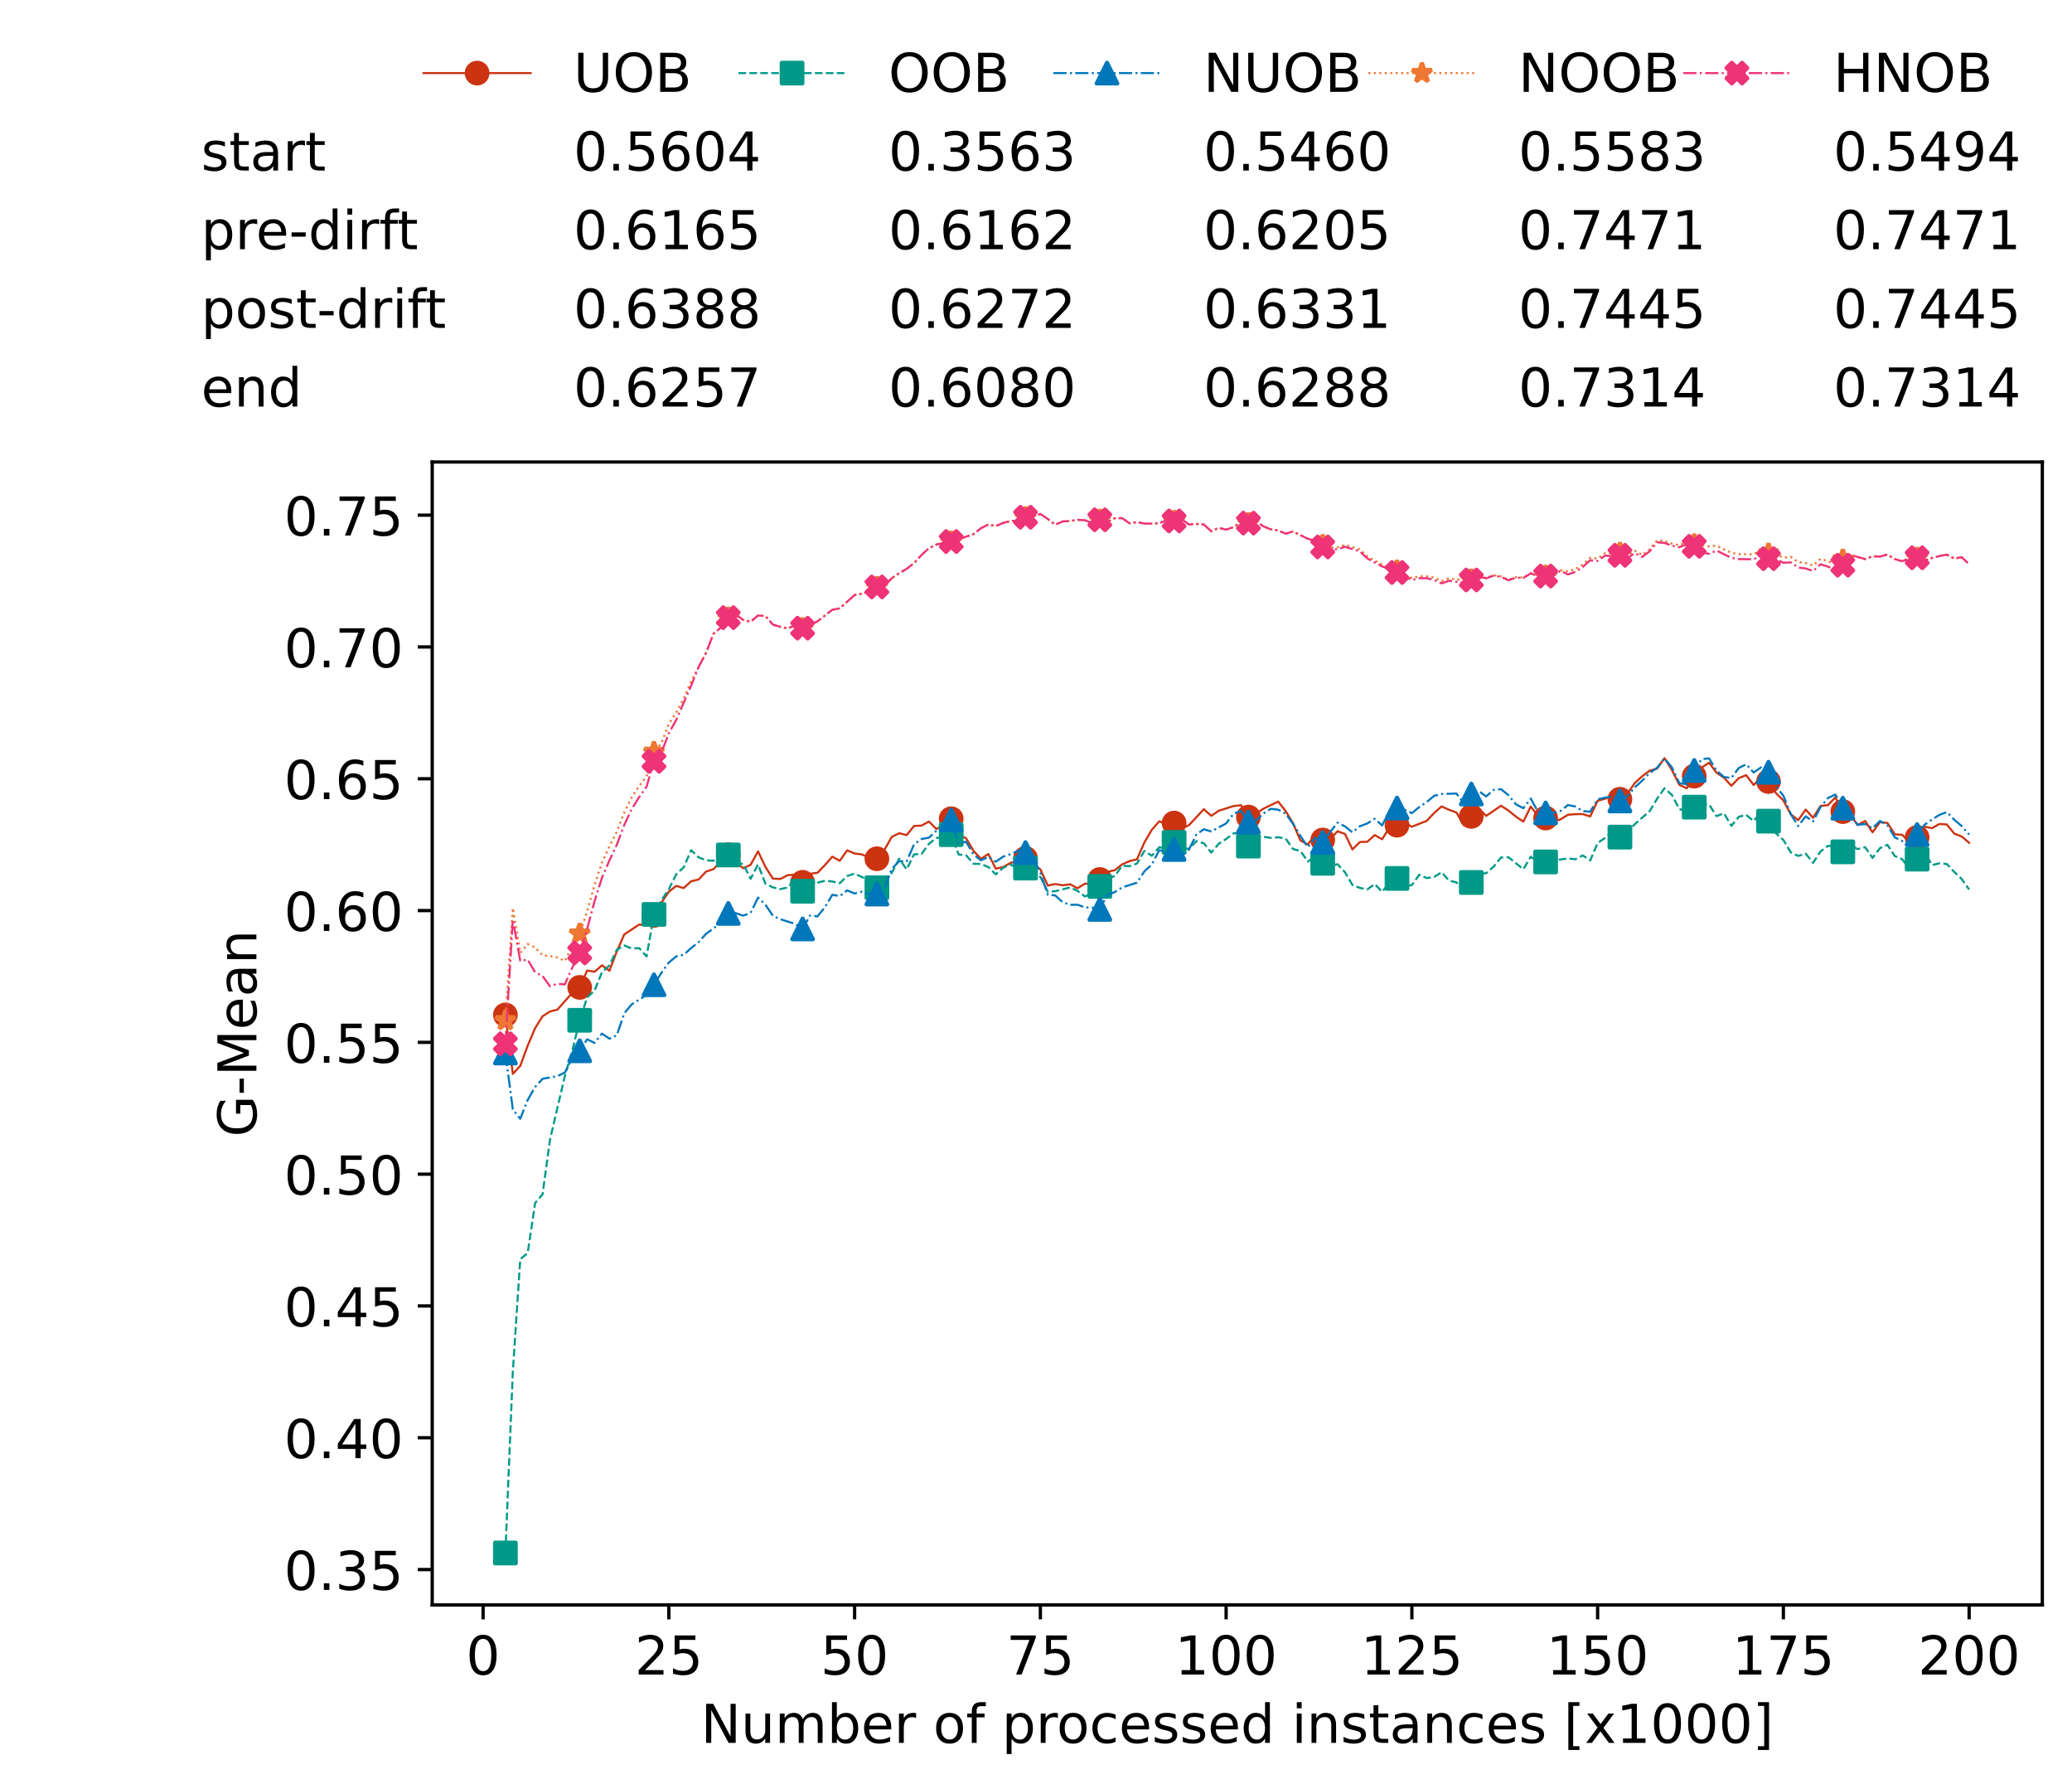 <?xml version="1.0" encoding="utf-8" standalone="no"?>
<!DOCTYPE svg PUBLIC "-//W3C//DTD SVG 1.1//EN"
  "http://www.w3.org/Graphics/SVG/1.1/DTD/svg11.dtd">
<!-- Created with matplotlib (https://matplotlib.org/) -->
<svg height="432.615pt" version="1.1" viewBox="0 0 502.65 432.615" width="502.65pt" xmlns="http://www.w3.org/2000/svg" xmlns:xlink="http://www.w3.org/1999/xlink">
 <defs>
  <style type="text/css">*{stroke-linecap:butt;stroke-linejoin:round;}</style>
 </defs>
 <g id="figure_1">
  <g id="patch_1">
   <path d="M 0 432.615 
L 502.65 432.615 
L 502.65 0 
L 0 0 
z
" style="fill:#ffffff;"/>
  </g>
  <g id="axes_1">
   <g id="patch_2">
    <path d="M 104.85 389.252 
L 495.45 389.252 
L 495.45 112.052 
L 104.85 112.052 
z
" style="fill:#ffffff;"/>
   </g>
   <g id="matplotlib.axis_1">
    <g id="xtick_1">
     <g id="line2d_1">
      <defs>
       <path d="M 0 0 
L 0 3.5 
" id="mfcc83eae77" style="stroke:#000000;stroke-width:0.8;"/>
      </defs>
      <g>
       <use style="stroke:#000000;stroke-width:0.8;" x="117.197" xlink:href="#mfcc83eae77" y="389.252"/>
      </g>
     </g>
     <g id="text_1">
      <!-- 0 -->
      <g transform="translate(113.061 406.13)scale(0.13 -0.13)">
       <defs>
        <path d="M 31.781 66.406 
Q 24.172 66.406 20.328 58.906 
Q 16.5 51.422 16.5 36.375 
Q 16.5 21.391 20.328 13.891 
Q 24.172 6.391 31.781 6.391 
Q 39.453 6.391 43.281 13.891 
Q 47.125 21.391 47.125 36.375 
Q 47.125 51.422 43.281 58.906 
Q 39.453 66.406 31.781 66.406 
z
M 31.781 74.219 
Q 44.047 74.219 50.516 64.516 
Q 56.984 54.828 56.984 36.375 
Q 56.984 17.969 50.516 8.266 
Q 44.047 -1.422 31.781 -1.422 
Q 19.531 -1.422 13.062 8.266 
Q 6.594 17.969 6.594 36.375 
Q 6.594 54.828 13.062 64.516 
Q 19.531 74.219 31.781 74.219 
z
" id="DejaVuSans-48"/>
       </defs>
       <use xlink:href="#DejaVuSans-48"/>
      </g>
     </g>
    </g>
    <g id="xtick_2">
     <g id="line2d_2">
      <g>
       <use style="stroke:#000000;stroke-width:0.8;" x="162.259" xlink:href="#mfcc83eae77" y="389.252"/>
      </g>
     </g>
     <g id="text_2">
      <!-- 25 -->
      <g transform="translate(153.988 406.13)scale(0.13 -0.13)">
       <defs>
        <path d="M 19.188 8.297 
L 53.609 8.297 
L 53.609 0 
L 7.328 0 
L 7.328 8.297 
Q 12.938 14.109 22.625 23.891 
Q 32.328 33.688 34.812 36.531 
Q 39.547 41.844 41.422 45.531 
Q 43.312 49.219 43.312 52.781 
Q 43.312 58.594 39.234 62.25 
Q 35.156 65.922 28.609 65.922 
Q 23.969 65.922 18.812 64.312 
Q 13.672 62.703 7.812 59.422 
L 7.812 69.391 
Q 13.766 71.781 18.938 73 
Q 24.125 74.219 28.422 74.219 
Q 39.75 74.219 46.484 68.547 
Q 53.219 62.891 53.219 53.422 
Q 53.219 48.922 51.531 44.891 
Q 49.859 40.875 45.406 35.406 
Q 44.188 33.984 37.641 27.219 
Q 31.109 20.453 19.188 8.297 
z
" id="DejaVuSans-50"/>
        <path d="M 10.797 72.906 
L 49.516 72.906 
L 49.516 64.594 
L 19.828 64.594 
L 19.828 46.734 
Q 21.969 47.469 24.109 47.828 
Q 26.266 48.188 28.422 48.188 
Q 40.625 48.188 47.75 41.5 
Q 54.891 34.812 54.891 23.391 
Q 54.891 11.625 47.562 5.094 
Q 40.234 -1.422 26.906 -1.422 
Q 22.312 -1.422 17.547 -0.641 
Q 12.797 0.141 7.719 1.703 
L 7.719 11.625 
Q 12.109 9.234 16.797 8.062 
Q 21.484 6.891 26.703 6.891 
Q 35.156 6.891 40.078 11.328 
Q 45.016 15.766 45.016 23.391 
Q 45.016 31 40.078 35.438 
Q 35.156 39.891 26.703 39.891 
Q 22.75 39.891 18.812 39.016 
Q 14.891 38.141 10.797 36.281 
z
" id="DejaVuSans-53"/>
       </defs>
       <use xlink:href="#DejaVuSans-50"/>
       <use x="63.623" xlink:href="#DejaVuSans-53"/>
      </g>
     </g>
    </g>
    <g id="xtick_3">
     <g id="line2d_3">
      <g>
       <use style="stroke:#000000;stroke-width:0.8;" x="207.322" xlink:href="#mfcc83eae77" y="389.252"/>
      </g>
     </g>
     <g id="text_3">
      <!-- 50 -->
      <g transform="translate(199.05 406.13)scale(0.13 -0.13)">
       <use xlink:href="#DejaVuSans-53"/>
       <use x="63.623" xlink:href="#DejaVuSans-48"/>
      </g>
     </g>
    </g>
    <g id="xtick_4">
     <g id="line2d_4">
      <g>
       <use style="stroke:#000000;stroke-width:0.8;" x="252.384" xlink:href="#mfcc83eae77" y="389.252"/>
      </g>
     </g>
     <g id="text_4">
      <!-- 75 -->
      <g transform="translate(244.113 406.13)scale(0.13 -0.13)">
       <defs>
        <path d="M 8.203 72.906 
L 55.078 72.906 
L 55.078 68.703 
L 28.609 0 
L 18.312 0 
L 43.219 64.594 
L 8.203 64.594 
z
" id="DejaVuSans-55"/>
       </defs>
       <use xlink:href="#DejaVuSans-55"/>
       <use x="63.623" xlink:href="#DejaVuSans-53"/>
      </g>
     </g>
    </g>
    <g id="xtick_5">
     <g id="line2d_5">
      <g>
       <use style="stroke:#000000;stroke-width:0.8;" x="297.446" xlink:href="#mfcc83eae77" y="389.252"/>
      </g>
     </g>
     <g id="text_5">
      <!-- 100 -->
      <g transform="translate(285.039 406.13)scale(0.13 -0.13)">
       <defs>
        <path d="M 12.406 8.297 
L 28.516 8.297 
L 28.516 63.922 
L 10.984 60.406 
L 10.984 69.391 
L 28.422 72.906 
L 38.281 72.906 
L 38.281 8.297 
L 54.391 8.297 
L 54.391 0 
L 12.406 0 
z
" id="DejaVuSans-49"/>
       </defs>
       <use xlink:href="#DejaVuSans-49"/>
       <use x="63.623" xlink:href="#DejaVuSans-48"/>
       <use x="127.246" xlink:href="#DejaVuSans-48"/>
      </g>
     </g>
    </g>
    <g id="xtick_6">
     <g id="line2d_6">
      <g>
       <use style="stroke:#000000;stroke-width:0.8;" x="342.509" xlink:href="#mfcc83eae77" y="389.252"/>
      </g>
     </g>
     <g id="text_6">
      <!-- 125 -->
      <g transform="translate(330.102 406.13)scale(0.13 -0.13)">
       <use xlink:href="#DejaVuSans-49"/>
       <use x="63.623" xlink:href="#DejaVuSans-50"/>
       <use x="127.246" xlink:href="#DejaVuSans-53"/>
      </g>
     </g>
    </g>
    <g id="xtick_7">
     <g id="line2d_7">
      <g>
       <use style="stroke:#000000;stroke-width:0.8;" x="387.571" xlink:href="#mfcc83eae77" y="389.252"/>
      </g>
     </g>
     <g id="text_7">
      <!-- 150 -->
      <g transform="translate(375.164 406.13)scale(0.13 -0.13)">
       <use xlink:href="#DejaVuSans-49"/>
       <use x="63.623" xlink:href="#DejaVuSans-53"/>
       <use x="127.246" xlink:href="#DejaVuSans-48"/>
      </g>
     </g>
    </g>
    <g id="xtick_8">
     <g id="line2d_8">
      <g>
       <use style="stroke:#000000;stroke-width:0.8;" x="432.633" xlink:href="#mfcc83eae77" y="389.252"/>
      </g>
     </g>
     <g id="text_8">
      <!-- 175 -->
      <g transform="translate(420.226 406.13)scale(0.13 -0.13)">
       <use xlink:href="#DejaVuSans-49"/>
       <use x="63.623" xlink:href="#DejaVuSans-55"/>
       <use x="127.246" xlink:href="#DejaVuSans-53"/>
      </g>
     </g>
    </g>
    <g id="xtick_9">
     <g id="line2d_9">
      <g>
       <use style="stroke:#000000;stroke-width:0.8;" x="477.695" xlink:href="#mfcc83eae77" y="389.252"/>
      </g>
     </g>
     <g id="text_9">
      <!-- 200 -->
      <g transform="translate(465.289 406.13)scale(0.13 -0.13)">
       <use xlink:href="#DejaVuSans-50"/>
       <use x="63.623" xlink:href="#DejaVuSans-48"/>
       <use x="127.246" xlink:href="#DejaVuSans-48"/>
      </g>
     </g>
    </g>
    <g id="text_10">
     <!-- Number of processed instances [x1000] -->
     <g transform="translate(170.025 422.711)scale(0.13 -0.13)">
      <defs>
       <path d="M 9.812 72.906 
L 23.094 72.906 
L 55.422 11.922 
L 55.422 72.906 
L 64.984 72.906 
L 64.984 0 
L 51.703 0 
L 19.391 60.984 
L 19.391 0 
L 9.812 0 
z
" id="DejaVuSans-78"/>
       <path d="M 8.5 21.578 
L 8.5 54.688 
L 17.484 54.688 
L 17.484 21.922 
Q 17.484 14.156 20.5 10.266 
Q 23.531 6.391 29.594 6.391 
Q 36.859 6.391 41.078 11.031 
Q 45.312 15.672 45.312 23.688 
L 45.312 54.688 
L 54.297 54.688 
L 54.297 0 
L 45.312 0 
L 45.312 8.406 
Q 42.047 3.422 37.719 1 
Q 33.406 -1.422 27.688 -1.422 
Q 18.266 -1.422 13.375 4.438 
Q 8.5 10.297 8.5 21.578 
z
M 31.109 56 
z
" id="DejaVuSans-117"/>
       <path d="M 52 44.188 
Q 55.375 50.25 60.062 53.125 
Q 64.75 56 71.094 56 
Q 79.641 56 84.281 50.016 
Q 88.922 44.047 88.922 33.016 
L 88.922 0 
L 79.891 0 
L 79.891 32.719 
Q 79.891 40.578 77.094 44.375 
Q 74.312 48.188 68.609 48.188 
Q 61.625 48.188 57.562 43.547 
Q 53.516 38.922 53.516 30.906 
L 53.516 0 
L 44.484 0 
L 44.484 32.719 
Q 44.484 40.625 41.703 44.406 
Q 38.922 48.188 33.109 48.188 
Q 26.219 48.188 22.156 43.531 
Q 18.109 38.875 18.109 30.906 
L 18.109 0 
L 9.078 0 
L 9.078 54.688 
L 18.109 54.688 
L 18.109 46.188 
Q 21.188 51.219 25.484 53.609 
Q 29.781 56 35.688 56 
Q 41.656 56 45.828 52.969 
Q 50 49.953 52 44.188 
z
" id="DejaVuSans-109"/>
       <path d="M 48.688 27.297 
Q 48.688 37.203 44.609 42.844 
Q 40.531 48.484 33.406 48.484 
Q 26.266 48.484 22.188 42.844 
Q 18.109 37.203 18.109 27.297 
Q 18.109 17.391 22.188 11.75 
Q 26.266 6.109 33.406 6.109 
Q 40.531 6.109 44.609 11.75 
Q 48.688 17.391 48.688 27.297 
z
M 18.109 46.391 
Q 20.953 51.266 25.266 53.625 
Q 29.594 56 35.594 56 
Q 45.562 56 51.781 48.094 
Q 58.016 40.188 58.016 27.297 
Q 58.016 14.406 51.781 6.484 
Q 45.562 -1.422 35.594 -1.422 
Q 29.594 -1.422 25.266 0.953 
Q 20.953 3.328 18.109 8.203 
L 18.109 0 
L 9.078 0 
L 9.078 75.984 
L 18.109 75.984 
z
" id="DejaVuSans-98"/>
       <path d="M 56.203 29.594 
L 56.203 25.203 
L 14.891 25.203 
Q 15.484 15.922 20.484 11.062 
Q 25.484 6.203 34.422 6.203 
Q 39.594 6.203 44.453 7.469 
Q 49.312 8.734 54.109 11.281 
L 54.109 2.781 
Q 49.266 0.734 44.188 -0.344 
Q 39.109 -1.422 33.891 -1.422 
Q 20.797 -1.422 13.156 6.188 
Q 5.516 13.812 5.516 26.812 
Q 5.516 40.234 12.766 48.109 
Q 20.016 56 32.328 56 
Q 43.359 56 49.781 48.891 
Q 56.203 41.797 56.203 29.594 
z
M 47.219 32.234 
Q 47.125 39.594 43.094 43.984 
Q 39.062 48.391 32.422 48.391 
Q 24.906 48.391 20.391 44.141 
Q 15.875 39.891 15.188 32.172 
z
" id="DejaVuSans-101"/>
       <path d="M 41.109 46.297 
Q 39.594 47.172 37.812 47.578 
Q 36.031 48 33.891 48 
Q 26.266 48 22.188 43.047 
Q 18.109 38.094 18.109 28.812 
L 18.109 0 
L 9.078 0 
L 9.078 54.688 
L 18.109 54.688 
L 18.109 46.188 
Q 20.953 51.172 25.484 53.578 
Q 30.031 56 36.531 56 
Q 37.453 56 38.578 55.875 
Q 39.703 55.766 41.062 55.516 
z
" id="DejaVuSans-114"/>
       <path id="DejaVuSans-32"/>
       <path d="M 30.609 48.391 
Q 23.391 48.391 19.188 42.75 
Q 14.984 37.109 14.984 27.297 
Q 14.984 17.484 19.156 11.844 
Q 23.344 6.203 30.609 6.203 
Q 37.797 6.203 41.984 11.859 
Q 46.188 17.531 46.188 27.297 
Q 46.188 37.016 41.984 42.703 
Q 37.797 48.391 30.609 48.391 
z
M 30.609 56 
Q 42.328 56 49.016 48.375 
Q 55.719 40.766 55.719 27.297 
Q 55.719 13.875 49.016 6.219 
Q 42.328 -1.422 30.609 -1.422 
Q 18.844 -1.422 12.172 6.219 
Q 5.516 13.875 5.516 27.297 
Q 5.516 40.766 12.172 48.375 
Q 18.844 56 30.609 56 
z
" id="DejaVuSans-111"/>
       <path d="M 37.109 75.984 
L 37.109 68.5 
L 28.516 68.5 
Q 23.688 68.5 21.797 66.547 
Q 19.922 64.594 19.922 59.516 
L 19.922 54.688 
L 34.719 54.688 
L 34.719 47.703 
L 19.922 47.703 
L 19.922 0 
L 10.891 0 
L 10.891 47.703 
L 2.297 47.703 
L 2.297 54.688 
L 10.891 54.688 
L 10.891 58.5 
Q 10.891 67.625 15.141 71.797 
Q 19.391 75.984 28.609 75.984 
z
" id="DejaVuSans-102"/>
       <path d="M 18.109 8.203 
L 18.109 -20.797 
L 9.078 -20.797 
L 9.078 54.688 
L 18.109 54.688 
L 18.109 46.391 
Q 20.953 51.266 25.266 53.625 
Q 29.594 56 35.594 56 
Q 45.562 56 51.781 48.094 
Q 58.016 40.188 58.016 27.297 
Q 58.016 14.406 51.781 6.484 
Q 45.562 -1.422 35.594 -1.422 
Q 29.594 -1.422 25.266 0.953 
Q 20.953 3.328 18.109 8.203 
z
M 48.688 27.297 
Q 48.688 37.203 44.609 42.844 
Q 40.531 48.484 33.406 48.484 
Q 26.266 48.484 22.188 42.844 
Q 18.109 37.203 18.109 27.297 
Q 18.109 17.391 22.188 11.75 
Q 26.266 6.109 33.406 6.109 
Q 40.531 6.109 44.609 11.75 
Q 48.688 17.391 48.688 27.297 
z
" id="DejaVuSans-112"/>
       <path d="M 48.781 52.594 
L 48.781 44.188 
Q 44.969 46.297 41.141 47.344 
Q 37.312 48.391 33.406 48.391 
Q 24.656 48.391 19.812 42.844 
Q 14.984 37.312 14.984 27.297 
Q 14.984 17.281 19.812 11.734 
Q 24.656 6.203 33.406 6.203 
Q 37.312 6.203 41.141 7.25 
Q 44.969 8.297 48.781 10.406 
L 48.781 2.094 
Q 45.016 0.344 40.984 -0.531 
Q 36.969 -1.422 32.422 -1.422 
Q 20.062 -1.422 12.781 6.344 
Q 5.516 14.109 5.516 27.297 
Q 5.516 40.672 12.859 48.328 
Q 20.219 56 33.016 56 
Q 37.156 56 41.109 55.141 
Q 45.062 54.297 48.781 52.594 
z
" id="DejaVuSans-99"/>
       <path d="M 44.281 53.078 
L 44.281 44.578 
Q 40.484 46.531 36.375 47.5 
Q 32.281 48.484 27.875 48.484 
Q 21.188 48.484 17.844 46.438 
Q 14.5 44.391 14.5 40.281 
Q 14.5 37.156 16.891 35.375 
Q 19.281 33.594 26.516 31.984 
L 29.594 31.297 
Q 39.156 29.25 43.188 25.516 
Q 47.219 21.781 47.219 15.094 
Q 47.219 7.469 41.188 3.016 
Q 35.156 -1.422 24.609 -1.422 
Q 20.219 -1.422 15.453 -0.562 
Q 10.688 0.297 5.422 2 
L 5.422 11.281 
Q 10.406 8.688 15.234 7.391 
Q 20.062 6.109 24.812 6.109 
Q 31.156 6.109 34.562 8.281 
Q 37.984 10.453 37.984 14.406 
Q 37.984 18.062 35.516 20.016 
Q 33.062 21.969 24.703 23.781 
L 21.578 24.516 
Q 13.234 26.266 9.516 29.906 
Q 5.812 33.547 5.812 39.891 
Q 5.812 47.609 11.281 51.797 
Q 16.75 56 26.812 56 
Q 31.781 56 36.172 55.266 
Q 40.578 54.547 44.281 53.078 
z
" id="DejaVuSans-115"/>
       <path d="M 45.406 46.391 
L 45.406 75.984 
L 54.391 75.984 
L 54.391 0 
L 45.406 0 
L 45.406 8.203 
Q 42.578 3.328 38.25 0.953 
Q 33.938 -1.422 27.875 -1.422 
Q 17.969 -1.422 11.734 6.484 
Q 5.516 14.406 5.516 27.297 
Q 5.516 40.188 11.734 48.094 
Q 17.969 56 27.875 56 
Q 33.938 56 38.25 53.625 
Q 42.578 51.266 45.406 46.391 
z
M 14.797 27.297 
Q 14.797 17.391 18.875 11.75 
Q 22.953 6.109 30.078 6.109 
Q 37.203 6.109 41.297 11.75 
Q 45.406 17.391 45.406 27.297 
Q 45.406 37.203 41.297 42.844 
Q 37.203 48.484 30.078 48.484 
Q 22.953 48.484 18.875 42.844 
Q 14.797 37.203 14.797 27.297 
z
" id="DejaVuSans-100"/>
       <path d="M 9.422 54.688 
L 18.406 54.688 
L 18.406 0 
L 9.422 0 
z
M 9.422 75.984 
L 18.406 75.984 
L 18.406 64.594 
L 9.422 64.594 
z
" id="DejaVuSans-105"/>
       <path d="M 54.891 33.016 
L 54.891 0 
L 45.906 0 
L 45.906 32.719 
Q 45.906 40.484 42.875 44.328 
Q 39.844 48.188 33.797 48.188 
Q 26.516 48.188 22.312 43.547 
Q 18.109 38.922 18.109 30.906 
L 18.109 0 
L 9.078 0 
L 9.078 54.688 
L 18.109 54.688 
L 18.109 46.188 
Q 21.344 51.125 25.703 53.562 
Q 30.078 56 35.797 56 
Q 45.219 56 50.047 50.172 
Q 54.891 44.344 54.891 33.016 
z
" id="DejaVuSans-110"/>
       <path d="M 18.312 70.219 
L 18.312 54.688 
L 36.812 54.688 
L 36.812 47.703 
L 18.312 47.703 
L 18.312 18.016 
Q 18.312 11.328 20.141 9.422 
Q 21.969 7.516 27.594 7.516 
L 36.812 7.516 
L 36.812 0 
L 27.594 0 
Q 17.188 0 13.234 3.875 
Q 9.281 7.766 9.281 18.016 
L 9.281 47.703 
L 2.688 47.703 
L 2.688 54.688 
L 9.281 54.688 
L 9.281 70.219 
z
" id="DejaVuSans-116"/>
       <path d="M 34.281 27.484 
Q 23.391 27.484 19.188 25 
Q 14.984 22.516 14.984 16.5 
Q 14.984 11.719 18.141 8.906 
Q 21.297 6.109 26.703 6.109 
Q 34.188 6.109 38.703 11.406 
Q 43.219 16.703 43.219 25.484 
L 43.219 27.484 
z
M 52.203 31.203 
L 52.203 0 
L 43.219 0 
L 43.219 8.297 
Q 40.141 3.328 35.547 0.953 
Q 30.953 -1.422 24.312 -1.422 
Q 15.922 -1.422 10.953 3.297 
Q 6 8.016 6 15.922 
Q 6 25.141 12.172 29.828 
Q 18.359 34.516 30.609 34.516 
L 43.219 34.516 
L 43.219 35.406 
Q 43.219 41.609 39.141 45 
Q 35.062 48.391 27.688 48.391 
Q 23 48.391 18.547 47.266 
Q 14.109 46.141 10.016 43.891 
L 10.016 52.203 
Q 14.938 54.109 19.578 55.047 
Q 24.219 56 28.609 56 
Q 40.484 56 46.344 49.844 
Q 52.203 43.703 52.203 31.203 
z
" id="DejaVuSans-97"/>
       <path d="M 8.594 75.984 
L 29.297 75.984 
L 29.297 69 
L 17.578 69 
L 17.578 -6.203 
L 29.297 -6.203 
L 29.297 -13.188 
L 8.594 -13.188 
z
" id="DejaVuSans-91"/>
       <path d="M 54.891 54.688 
L 35.109 28.078 
L 55.906 0 
L 45.312 0 
L 29.391 21.484 
L 13.484 0 
L 2.875 0 
L 24.125 28.609 
L 4.688 54.688 
L 15.281 54.688 
L 29.781 35.203 
L 44.281 54.688 
z
" id="DejaVuSans-120"/>
       <path d="M 30.422 75.984 
L 30.422 -13.188 
L 9.719 -13.188 
L 9.719 -6.203 
L 21.391 -6.203 
L 21.391 69 
L 9.719 69 
L 9.719 75.984 
z
" id="DejaVuSans-93"/>
      </defs>
      <use xlink:href="#DejaVuSans-78"/>
      <use x="74.805" xlink:href="#DejaVuSans-117"/>
      <use x="138.184" xlink:href="#DejaVuSans-109"/>
      <use x="235.596" xlink:href="#DejaVuSans-98"/>
      <use x="299.072" xlink:href="#DejaVuSans-101"/>
      <use x="360.596" xlink:href="#DejaVuSans-114"/>
      <use x="401.709" xlink:href="#DejaVuSans-32"/>
      <use x="433.496" xlink:href="#DejaVuSans-111"/>
      <use x="494.678" xlink:href="#DejaVuSans-102"/>
      <use x="529.883" xlink:href="#DejaVuSans-32"/>
      <use x="561.67" xlink:href="#DejaVuSans-112"/>
      <use x="625.146" xlink:href="#DejaVuSans-114"/>
      <use x="664.01" xlink:href="#DejaVuSans-111"/>
      <use x="725.191" xlink:href="#DejaVuSans-99"/>
      <use x="780.172" xlink:href="#DejaVuSans-101"/>
      <use x="841.695" xlink:href="#DejaVuSans-115"/>
      <use x="893.795" xlink:href="#DejaVuSans-115"/>
      <use x="945.895" xlink:href="#DejaVuSans-101"/>
      <use x="1007.418" xlink:href="#DejaVuSans-100"/>
      <use x="1070.895" xlink:href="#DejaVuSans-32"/>
      <use x="1102.682" xlink:href="#DejaVuSans-105"/>
      <use x="1130.465" xlink:href="#DejaVuSans-110"/>
      <use x="1193.844" xlink:href="#DejaVuSans-115"/>
      <use x="1245.943" xlink:href="#DejaVuSans-116"/>
      <use x="1285.152" xlink:href="#DejaVuSans-97"/>
      <use x="1346.432" xlink:href="#DejaVuSans-110"/>
      <use x="1409.811" xlink:href="#DejaVuSans-99"/>
      <use x="1464.791" xlink:href="#DejaVuSans-101"/>
      <use x="1526.314" xlink:href="#DejaVuSans-115"/>
      <use x="1578.414" xlink:href="#DejaVuSans-32"/>
      <use x="1610.201" xlink:href="#DejaVuSans-91"/>
      <use x="1649.215" xlink:href="#DejaVuSans-120"/>
      <use x="1708.395" xlink:href="#DejaVuSans-49"/>
      <use x="1772.018" xlink:href="#DejaVuSans-48"/>
      <use x="1835.641" xlink:href="#DejaVuSans-48"/>
      <use x="1899.264" xlink:href="#DejaVuSans-48"/>
      <use x="1962.887" xlink:href="#DejaVuSans-93"/>
     </g>
    </g>
   </g>
   <g id="matplotlib.axis_2">
    <g id="ytick_1">
     <g id="line2d_10">
      <defs>
       <path d="M 0 0 
L -3.5 0 
" id="mb97c789880" style="stroke:#000000;stroke-width:0.8;"/>
      </defs>
      <g>
       <use style="stroke:#000000;stroke-width:0.8;" x="104.85" xlink:href="#mb97c789880" y="380.672"/>
      </g>
     </g>
     <g id="text_11">
      <!-- 0.35 -->
      <g transform="translate(68.905 385.611)scale(0.13 -0.13)">
       <defs>
        <path d="M 10.688 12.406 
L 21 12.406 
L 21 0 
L 10.688 0 
z
" id="DejaVuSans-46"/>
        <path d="M 40.578 39.312 
Q 47.656 37.797 51.625 33 
Q 55.609 28.219 55.609 21.188 
Q 55.609 10.406 48.188 4.484 
Q 40.766 -1.422 27.094 -1.422 
Q 22.516 -1.422 17.656 -0.516 
Q 12.797 0.391 7.625 2.203 
L 7.625 11.719 
Q 11.719 9.328 16.594 8.109 
Q 21.484 6.891 26.812 6.891 
Q 36.078 6.891 40.938 10.547 
Q 45.797 14.203 45.797 21.188 
Q 45.797 27.641 41.281 31.266 
Q 36.766 34.906 28.719 34.906 
L 20.219 34.906 
L 20.219 43.016 
L 29.109 43.016 
Q 36.375 43.016 40.234 45.922 
Q 44.094 48.828 44.094 54.297 
Q 44.094 59.906 40.109 62.906 
Q 36.141 65.922 28.719 65.922 
Q 24.656 65.922 20.016 65.031 
Q 15.375 64.156 9.812 62.312 
L 9.812 71.094 
Q 15.438 72.656 20.344 73.438 
Q 25.25 74.219 29.594 74.219 
Q 40.828 74.219 47.359 69.109 
Q 53.906 64.016 53.906 55.328 
Q 53.906 49.266 50.438 45.094 
Q 46.969 40.922 40.578 39.312 
z
" id="DejaVuSans-51"/>
       </defs>
       <use xlink:href="#DejaVuSans-48"/>
       <use x="63.623" xlink:href="#DejaVuSans-46"/>
       <use x="95.41" xlink:href="#DejaVuSans-51"/>
       <use x="159.033" xlink:href="#DejaVuSans-53"/>
      </g>
     </g>
    </g>
    <g id="ytick_2">
     <g id="line2d_11">
      <g>
       <use style="stroke:#000000;stroke-width:0.8;" x="104.85" xlink:href="#mb97c789880" y="348.706"/>
      </g>
     </g>
     <g id="text_12">
      <!-- 0.40 -->
      <g transform="translate(68.905 353.645)scale(0.13 -0.13)">
       <defs>
        <path d="M 37.797 64.312 
L 12.891 25.391 
L 37.797 25.391 
z
M 35.203 72.906 
L 47.609 72.906 
L 47.609 25.391 
L 58.016 25.391 
L 58.016 17.188 
L 47.609 17.188 
L 47.609 0 
L 37.797 0 
L 37.797 17.188 
L 4.891 17.188 
L 4.891 26.703 
z
" id="DejaVuSans-52"/>
       </defs>
       <use xlink:href="#DejaVuSans-48"/>
       <use x="63.623" xlink:href="#DejaVuSans-46"/>
       <use x="95.41" xlink:href="#DejaVuSans-52"/>
       <use x="159.033" xlink:href="#DejaVuSans-48"/>
      </g>
     </g>
    </g>
    <g id="ytick_3">
     <g id="line2d_12">
      <g>
       <use style="stroke:#000000;stroke-width:0.8;" x="104.85" xlink:href="#mb97c789880" y="316.74"/>
      </g>
     </g>
     <g id="text_13">
      <!-- 0.45 -->
      <g transform="translate(68.905 321.679)scale(0.13 -0.13)">
       <use xlink:href="#DejaVuSans-48"/>
       <use x="63.623" xlink:href="#DejaVuSans-46"/>
       <use x="95.41" xlink:href="#DejaVuSans-52"/>
       <use x="159.033" xlink:href="#DejaVuSans-53"/>
      </g>
     </g>
    </g>
    <g id="ytick_4">
     <g id="line2d_13">
      <g>
       <use style="stroke:#000000;stroke-width:0.8;" x="104.85" xlink:href="#mb97c789880" y="284.774"/>
      </g>
     </g>
     <g id="text_14">
      <!-- 0.50 -->
      <g transform="translate(68.905 289.713)scale(0.13 -0.13)">
       <use xlink:href="#DejaVuSans-48"/>
       <use x="63.623" xlink:href="#DejaVuSans-46"/>
       <use x="95.41" xlink:href="#DejaVuSans-53"/>
       <use x="159.033" xlink:href="#DejaVuSans-48"/>
      </g>
     </g>
    </g>
    <g id="ytick_5">
     <g id="line2d_14">
      <g>
       <use style="stroke:#000000;stroke-width:0.8;" x="104.85" xlink:href="#mb97c789880" y="252.808"/>
      </g>
     </g>
     <g id="text_15">
      <!-- 0.55 -->
      <g transform="translate(68.905 257.747)scale(0.13 -0.13)">
       <use xlink:href="#DejaVuSans-48"/>
       <use x="63.623" xlink:href="#DejaVuSans-46"/>
       <use x="95.41" xlink:href="#DejaVuSans-53"/>
       <use x="159.033" xlink:href="#DejaVuSans-53"/>
      </g>
     </g>
    </g>
    <g id="ytick_6">
     <g id="line2d_15">
      <g>
       <use style="stroke:#000000;stroke-width:0.8;" x="104.85" xlink:href="#mb97c789880" y="220.842"/>
      </g>
     </g>
     <g id="text_16">
      <!-- 0.60 -->
      <g transform="translate(68.905 225.781)scale(0.13 -0.13)">
       <defs>
        <path d="M 33.016 40.375 
Q 26.375 40.375 22.484 35.828 
Q 18.609 31.297 18.609 23.391 
Q 18.609 15.531 22.484 10.953 
Q 26.375 6.391 33.016 6.391 
Q 39.656 6.391 43.531 10.953 
Q 47.406 15.531 47.406 23.391 
Q 47.406 31.297 43.531 35.828 
Q 39.656 40.375 33.016 40.375 
z
M 52.594 71.297 
L 52.594 62.312 
Q 48.875 64.062 45.094 64.984 
Q 41.312 65.922 37.594 65.922 
Q 27.828 65.922 22.672 59.328 
Q 17.531 52.734 16.797 39.406 
Q 19.672 43.656 24.016 45.922 
Q 28.375 48.188 33.594 48.188 
Q 44.578 48.188 50.953 41.516 
Q 57.328 34.859 57.328 23.391 
Q 57.328 12.156 50.688 5.359 
Q 44.047 -1.422 33.016 -1.422 
Q 20.359 -1.422 13.672 8.266 
Q 6.984 17.969 6.984 36.375 
Q 6.984 53.656 15.188 63.938 
Q 23.391 74.219 37.203 74.219 
Q 40.922 74.219 44.703 73.484 
Q 48.484 72.75 52.594 71.297 
z
" id="DejaVuSans-54"/>
       </defs>
       <use xlink:href="#DejaVuSans-48"/>
       <use x="63.623" xlink:href="#DejaVuSans-46"/>
       <use x="95.41" xlink:href="#DejaVuSans-54"/>
       <use x="159.033" xlink:href="#DejaVuSans-48"/>
      </g>
     </g>
    </g>
    <g id="ytick_7">
     <g id="line2d_16">
      <g>
       <use style="stroke:#000000;stroke-width:0.8;" x="104.85" xlink:href="#mb97c789880" y="188.876"/>
      </g>
     </g>
     <g id="text_17">
      <!-- 0.65 -->
      <g transform="translate(68.905 193.815)scale(0.13 -0.13)">
       <use xlink:href="#DejaVuSans-48"/>
       <use x="63.623" xlink:href="#DejaVuSans-46"/>
       <use x="95.41" xlink:href="#DejaVuSans-54"/>
       <use x="159.033" xlink:href="#DejaVuSans-53"/>
      </g>
     </g>
    </g>
    <g id="ytick_8">
     <g id="line2d_17">
      <g>
       <use style="stroke:#000000;stroke-width:0.8;" x="104.85" xlink:href="#mb97c789880" y="156.91"/>
      </g>
     </g>
     <g id="text_18">
      <!-- 0.70 -->
      <g transform="translate(68.905 161.849)scale(0.13 -0.13)">
       <use xlink:href="#DejaVuSans-48"/>
       <use x="63.623" xlink:href="#DejaVuSans-46"/>
       <use x="95.41" xlink:href="#DejaVuSans-55"/>
       <use x="159.033" xlink:href="#DejaVuSans-48"/>
      </g>
     </g>
    </g>
    <g id="ytick_9">
     <g id="line2d_18">
      <g>
       <use style="stroke:#000000;stroke-width:0.8;" x="104.85" xlink:href="#mb97c789880" y="124.945"/>
      </g>
     </g>
     <g id="text_19">
      <!-- 0.75 -->
      <g transform="translate(68.905 129.884)scale(0.13 -0.13)">
       <use xlink:href="#DejaVuSans-48"/>
       <use x="63.623" xlink:href="#DejaVuSans-46"/>
       <use x="95.41" xlink:href="#DejaVuSans-55"/>
       <use x="159.033" xlink:href="#DejaVuSans-53"/>
      </g>
     </g>
    </g>
    <g id="text_20">
     <!-- G-Mean -->
     <g transform="translate(62.201 275.744)rotate(-90)scale(0.13 -0.13)">
      <defs>
       <path d="M 59.516 10.406 
L 59.516 29.984 
L 43.406 29.984 
L 43.406 38.094 
L 69.281 38.094 
L 69.281 6.781 
Q 63.578 2.734 56.688 0.656 
Q 49.812 -1.422 42 -1.422 
Q 24.906 -1.422 15.25 8.562 
Q 5.609 18.562 5.609 36.375 
Q 5.609 54.25 15.25 64.234 
Q 24.906 74.219 42 74.219 
Q 49.125 74.219 55.547 72.453 
Q 61.969 70.703 67.391 67.281 
L 67.391 56.781 
Q 61.922 61.422 55.766 63.766 
Q 49.609 66.109 42.828 66.109 
Q 29.438 66.109 22.719 58.641 
Q 16.016 51.172 16.016 36.375 
Q 16.016 21.625 22.719 14.156 
Q 29.438 6.688 42.828 6.688 
Q 48.047 6.688 52.141 7.594 
Q 56.25 8.5 59.516 10.406 
z
" id="DejaVuSans-71"/>
       <path d="M 4.891 31.391 
L 31.203 31.391 
L 31.203 23.391 
L 4.891 23.391 
z
" id="DejaVuSans-45"/>
       <path d="M 9.812 72.906 
L 24.516 72.906 
L 43.109 23.297 
L 61.812 72.906 
L 76.516 72.906 
L 76.516 0 
L 66.891 0 
L 66.891 64.016 
L 48.094 14.016 
L 38.188 14.016 
L 19.391 64.016 
L 19.391 0 
L 9.812 0 
z
" id="DejaVuSans-77"/>
      </defs>
      <use xlink:href="#DejaVuSans-71"/>
      <use x="77.49" xlink:href="#DejaVuSans-45"/>
      <use x="113.574" xlink:href="#DejaVuSans-77"/>
      <use x="199.854" xlink:href="#DejaVuSans-101"/>
      <use x="261.377" xlink:href="#DejaVuSans-97"/>
      <use x="322.656" xlink:href="#DejaVuSans-110"/>
     </g>
    </g>
   </g>
   <g id="line2d_19"/>
   <g id="line2d_20"/>
   <g id="line2d_21"/>
   <g id="line2d_22"/>
   <g id="line2d_23"/>
   <g id="line2d_24">
    <path clip-path="url(#pa3ee0ce4ce)" d="M 122.605 246.151 
L 124.407 260.458 
L 126.21 258.517 
L 128.012 253.607 
L 129.815 249.362 
L 131.617 246.486 
L 133.419 245.319 
L 135.222 244.877 
L 138.827 240.787 
L 140.629 239.473 
L 142.432 235.391 
L 144.234 235.684 
L 146.037 234.126 
L 147.839 235.443 
L 149.642 230.729 
L 151.444 226.624 
L 155.049 224.232 
L 156.852 224.344 
L 158.654 222.017 
L 160.457 218.888 
L 162.259 216.27 
L 164.062 214.855 
L 165.864 215.388 
L 167.667 213.739 
L 169.469 213.311 
L 171.272 211.401 
L 173.074 210.8 
L 174.877 208.965 
L 176.679 207.31 
L 178.482 209.081 
L 180.284 210.571 
L 182.087 209.752 
L 183.889 206.477 
L 185.692 210.267 
L 187.494 213.095 
L 189.297 213.182 
L 191.099 212.262 
L 192.902 212.142 
L 194.704 213.998 
L 196.507 211.91 
L 198.309 211.689 
L 200.112 209.818 
L 201.914 207.759 
L 203.717 208.767 
L 205.519 206.237 
L 207.322 207.005 
L 209.124 207.231 
L 210.927 208.112 
L 212.729 208.279 
L 214.532 206.155 
L 216.334 202.974 
L 218.137 202.085 
L 219.939 202.547 
L 221.742 200.327 
L 223.544 200.24 
L 225.347 199.249 
L 227.149 201.047 
L 228.952 200.132 
L 230.754 198.568 
L 232.557 202.5 
L 234.359 203.293 
L 236.162 206.356 
L 237.964 208.294 
L 239.767 207.122 
L 241.569 210.674 
L 243.372 210.289 
L 245.174 209.262 
L 246.976 208.901 
L 248.779 208.171 
L 250.581 209.42 
L 252.384 210.85 
L 254.186 214.79 
L 255.989 214.405 
L 257.791 214.705 
L 259.594 214.469 
L 261.396 215.434 
L 263.199 214.31 
L 265.001 214.404 
L 266.804 213.305 
L 268.606 211.428 
L 270.409 211.069 
L 272.211 209.655 
L 274.014 208.839 
L 275.816 208.427 
L 277.619 204.321 
L 279.421 201.257 
L 281.224 199.181 
L 283.026 199.938 
L 284.829 199.62 
L 286.631 200.935 
L 288.434 200.133 
L 292.039 196.259 
L 293.841 197.874 
L 295.644 196.641 
L 299.249 195.497 
L 301.051 195.289 
L 302.854 198.173 
L 304.656 197.365 
L 306.459 196.15 
L 310.064 194.419 
L 311.866 196.676 
L 313.669 199.646 
L 315.471 203.84 
L 317.274 204.829 
L 319.076 202.376 
L 320.879 203.733 
L 322.681 203.523 
L 324.484 201.603 
L 326.286 202.271 
L 328.089 206.02 
L 329.891 204.215 
L 331.694 204.157 
L 333.496 202.535 
L 335.299 203.548 
L 337.101 200.621 
L 338.904 200.134 
L 340.706 199.516 
L 342.509 200.508 
L 346.114 199.084 
L 347.916 197.17 
L 349.719 195.584 
L 351.521 196.406 
L 353.324 197.059 
L 355.126 200.155 
L 356.928 197.998 
L 358.731 196.144 
L 360.533 197.876 
L 364.138 195.424 
L 365.941 196.588 
L 367.743 198.042 
L 369.546 199.277 
L 371.348 195.618 
L 373.151 197.94 
L 374.953 198.398 
L 376.756 199.282 
L 378.558 198.73 
L 380.361 197.617 
L 382.163 197.46 
L 383.966 197.442 
L 385.768 198.018 
L 387.571 194.214 
L 389.373 193.721 
L 391.176 193.04 
L 392.978 193.845 
L 394.781 192.532 
L 396.583 189.912 
L 398.386 188.271 
L 400.188 186.916 
L 401.991 186.41 
L 403.793 183.888 
L 405.596 186.763 
L 407.398 190.352 
L 409.201 191.196 
L 411.003 188.238 
L 412.806 186.176 
L 414.608 184.975 
L 416.411 187.404 
L 418.213 188.612 
L 420.016 190.574 
L 421.818 188.716 
L 423.621 188.006 
L 425.423 190.401 
L 427.226 188.543 
L 429.028 189.543 
L 430.831 192.35 
L 432.633 194.148 
L 434.436 197.491 
L 436.238 198.917 
L 438.041 196.35 
L 439.843 198.349 
L 441.646 195.473 
L 443.448 195.27 
L 445.251 193.395 
L 447.053 196.839 
L 448.856 197.593 
L 450.658 200.105 
L 452.461 199.115 
L 454.263 201.852 
L 456.066 199.387 
L 457.868 199.592 
L 459.671 202.349 
L 461.473 202.473 
L 463.276 204.395 
L 465.078 203.11 
L 466.881 200.498 
L 468.683 200.852 
L 470.485 199.844 
L 472.288 199.967 
L 474.09 202.181 
L 475.893 202.88 
L 477.695 204.402 
L 477.695 204.402 
" style="fill:none;stroke:#cc3311;stroke-linecap:square;stroke-width:0.5;"/>
    <defs>
     <path d="M 0 2.5 
C 0.663 2.5 1.299 2.237 1.768 1.768 
C 2.237 1.299 2.5 0.663 2.5 0 
C 2.5 -0.663 2.237 -1.299 1.768 -1.768 
C 1.299 -2.237 0.663 -2.5 0 -2.5 
C -0.663 -2.5 -1.299 -2.237 -1.768 -1.768 
C -2.237 -1.299 -2.5 -0.663 -2.5 0 
C -2.5 0.663 -2.237 1.299 -1.768 1.768 
C -1.299 2.237 -0.663 2.5 0 2.5 
z
" id="m7218bdec56" style="stroke:#cc3311;"/>
    </defs>
    <g clip-path="url(#pa3ee0ce4ce)">
     <use style="fill:#cc3311;stroke:#cc3311;" x="122.605" xlink:href="#m7218bdec56" y="246.151"/>
     <use style="fill:#cc3311;stroke:#cc3311;" x="140.629" xlink:href="#m7218bdec56" y="239.473"/>
     <use style="fill:#cc3311;stroke:#cc3311;" x="158.654" xlink:href="#m7218bdec56" y="222.017"/>
     <use style="fill:#cc3311;stroke:#cc3311;" x="176.679" xlink:href="#m7218bdec56" y="207.31"/>
     <use style="fill:#cc3311;stroke:#cc3311;" x="194.704" xlink:href="#m7218bdec56" y="213.998"/>
     <use style="fill:#cc3311;stroke:#cc3311;" x="212.729" xlink:href="#m7218bdec56" y="208.279"/>
     <use style="fill:#cc3311;stroke:#cc3311;" x="230.754" xlink:href="#m7218bdec56" y="198.568"/>
     <use style="fill:#cc3311;stroke:#cc3311;" x="248.779" xlink:href="#m7218bdec56" y="208.171"/>
     <use style="fill:#cc3311;stroke:#cc3311;" x="266.804" xlink:href="#m7218bdec56" y="213.305"/>
     <use style="fill:#cc3311;stroke:#cc3311;" x="284.829" xlink:href="#m7218bdec56" y="199.62"/>
     <use style="fill:#cc3311;stroke:#cc3311;" x="302.854" xlink:href="#m7218bdec56" y="198.173"/>
     <use style="fill:#cc3311;stroke:#cc3311;" x="320.879" xlink:href="#m7218bdec56" y="203.733"/>
     <use style="fill:#cc3311;stroke:#cc3311;" x="338.904" xlink:href="#m7218bdec56" y="200.134"/>
     <use style="fill:#cc3311;stroke:#cc3311;" x="356.928" xlink:href="#m7218bdec56" y="197.998"/>
     <use style="fill:#cc3311;stroke:#cc3311;" x="374.953" xlink:href="#m7218bdec56" y="198.398"/>
     <use style="fill:#cc3311;stroke:#cc3311;" x="392.978" xlink:href="#m7218bdec56" y="193.845"/>
     <use style="fill:#cc3311;stroke:#cc3311;" x="411.003" xlink:href="#m7218bdec56" y="188.238"/>
     <use style="fill:#cc3311;stroke:#cc3311;" x="429.028" xlink:href="#m7218bdec56" y="189.543"/>
     <use style="fill:#cc3311;stroke:#cc3311;" x="447.053" xlink:href="#m7218bdec56" y="196.839"/>
     <use style="fill:#cc3311;stroke:#cc3311;" x="465.078" xlink:href="#m7218bdec56" y="203.11"/>
    </g>
   </g>
   <g id="line2d_25"/>
   <g id="line2d_26"/>
   <g id="line2d_27"/>
   <g id="line2d_28"/>
   <g id="line2d_29">
    <path clip-path="url(#pa3ee0ce4ce)" d="M 122.605 376.652 
L 124.407 332.691 
L 126.21 305.382 
L 128.012 303.914 
L 129.815 291.774 
L 131.617 289.671 
L 133.419 276.417 
L 137.024 260.981 
L 138.827 254.835 
L 140.629 247.458 
L 142.432 241.918 
L 144.234 240.231 
L 146.037 235.789 
L 147.839 234.139 
L 149.642 230.34 
L 151.444 229.304 
L 153.247 230.058 
L 155.049 229.946 
L 156.852 231.966 
L 158.654 221.774 
L 160.457 218.346 
L 162.259 215.642 
L 164.062 212.028 
L 165.864 210.35 
L 167.667 206.199 
L 169.469 207.926 
L 171.272 208.647 
L 173.074 208.755 
L 174.877 207.573 
L 176.679 207.356 
L 178.482 209.179 
L 180.284 209.559 
L 182.087 213.135 
L 183.889 209.649 
L 185.692 214.336 
L 187.494 215.216 
L 189.297 215.632 
L 191.099 215.251 
L 192.902 213.264 
L 194.704 216.151 
L 196.507 213.488 
L 198.309 214.069 
L 200.112 213.625 
L 201.914 213.786 
L 203.717 214.222 
L 205.519 212.463 
L 207.322 211.869 
L 209.124 212.721 
L 210.927 213.703 
L 212.729 215.3 
L 214.532 213.915 
L 216.334 211.714 
L 218.137 208.262 
L 219.939 210.862 
L 221.742 207.209 
L 223.544 207.119 
L 225.347 204.655 
L 227.149 203.234 
L 228.952 203.087 
L 230.754 202.435 
L 232.557 207.241 
L 234.359 207.428 
L 236.162 209.493 
L 237.964 209.533 
L 239.767 210.298 
L 241.569 212.045 
L 243.372 210.464 
L 245.174 209.685 
L 246.976 210.592 
L 248.779 210.533 
L 250.581 211.541 
L 252.384 212.688 
L 254.186 216.295 
L 255.989 216.145 
L 259.594 215.235 
L 261.396 216.056 
L 263.199 217.431 
L 265.001 216.575 
L 266.804 214.983 
L 268.606 213.035 
L 270.409 212.489 
L 272.211 209.995 
L 274.014 210.068 
L 275.816 209.442 
L 277.619 206.386 
L 279.421 207.554 
L 281.224 205.471 
L 283.026 205.957 
L 284.829 204.319 
L 286.631 205.552 
L 288.434 205.9 
L 290.236 203.991 
L 292.039 204.525 
L 293.841 206.778 
L 295.644 204.642 
L 297.446 203.483 
L 299.249 202.123 
L 301.051 202.038 
L 302.854 205.199 
L 304.656 202.942 
L 306.459 202.936 
L 308.261 203.204 
L 310.064 203.063 
L 311.866 203.369 
L 313.669 205.917 
L 315.471 206.392 
L 317.274 208.953 
L 319.076 207.649 
L 320.879 209.375 
L 322.681 210.05 
L 324.484 209.595 
L 326.286 211.568 
L 328.089 214.632 
L 329.891 215.346 
L 331.694 215.72 
L 333.496 214.412 
L 335.299 216.289 
L 337.101 214.069 
L 338.904 213.048 
L 340.706 215.01 
L 342.509 214.661 
L 344.311 212.152 
L 346.114 212.965 
L 347.916 212.702 
L 349.719 211.557 
L 351.521 213.58 
L 353.324 214.001 
L 355.126 216.397 
L 356.928 214.035 
L 358.731 211.945 
L 360.533 211.777 
L 362.336 210.187 
L 364.138 207.973 
L 365.941 207.902 
L 369.546 210.82 
L 371.348 207.793 
L 373.151 209.107 
L 374.953 209.049 
L 376.756 208.864 
L 378.558 208.455 
L 380.361 208.193 
L 382.163 208.398 
L 383.966 207.477 
L 385.768 208.689 
L 387.571 204.452 
L 389.373 203.226 
L 391.176 201.588 
L 392.978 203.034 
L 394.781 201.936 
L 396.583 199.88 
L 400.188 196.739 
L 401.991 193.723 
L 403.793 191.176 
L 405.596 192.803 
L 407.398 196.245 
L 409.201 196.682 
L 412.806 194.941 
L 414.608 195.097 
L 416.411 197.943 
L 418.213 197.244 
L 420.016 200.295 
L 421.818 198.095 
L 423.621 197.645 
L 425.423 199.14 
L 427.226 196.924 
L 429.028 199.157 
L 430.831 202.09 
L 432.633 203.718 
L 434.436 206.74 
L 436.238 207.591 
L 438.041 207.035 
L 439.843 209.258 
L 441.646 206.511 
L 443.448 205.146 
L 445.251 205.189 
L 447.053 206.596 
L 448.856 204.936 
L 450.658 205.935 
L 452.461 205.47 
L 454.263 208.07 
L 456.066 205.7 
L 457.868 204.892 
L 459.671 207.625 
L 461.473 208.394 
L 463.276 210.938 
L 465.078 208.365 
L 466.881 206.555 
L 468.683 209.818 
L 470.485 209.379 
L 472.288 209.561 
L 474.09 211.482 
L 475.893 213.195 
L 477.695 215.731 
L 477.695 215.731 
" style="fill:none;stroke:#009988;stroke-dasharray:1.85,0.8;stroke-dashoffset:0;stroke-width:0.5;"/>
    <defs>
     <path d="M -2.5 2.5 
L 2.5 2.5 
L 2.5 -2.5 
L -2.5 -2.5 
z
" id="m38857960d9" style="stroke:#009988;stroke-linejoin:miter;"/>
    </defs>
    <g clip-path="url(#pa3ee0ce4ce)">
     <use style="fill:#009988;stroke:#009988;stroke-linejoin:miter;" x="122.605" xlink:href="#m38857960d9" y="376.652"/>
     <use style="fill:#009988;stroke:#009988;stroke-linejoin:miter;" x="140.629" xlink:href="#m38857960d9" y="247.458"/>
     <use style="fill:#009988;stroke:#009988;stroke-linejoin:miter;" x="158.654" xlink:href="#m38857960d9" y="221.774"/>
     <use style="fill:#009988;stroke:#009988;stroke-linejoin:miter;" x="176.679" xlink:href="#m38857960d9" y="207.356"/>
     <use style="fill:#009988;stroke:#009988;stroke-linejoin:miter;" x="194.704" xlink:href="#m38857960d9" y="216.151"/>
     <use style="fill:#009988;stroke:#009988;stroke-linejoin:miter;" x="212.729" xlink:href="#m38857960d9" y="215.3"/>
     <use style="fill:#009988;stroke:#009988;stroke-linejoin:miter;" x="230.754" xlink:href="#m38857960d9" y="202.435"/>
     <use style="fill:#009988;stroke:#009988;stroke-linejoin:miter;" x="248.779" xlink:href="#m38857960d9" y="210.533"/>
     <use style="fill:#009988;stroke:#009988;stroke-linejoin:miter;" x="266.804" xlink:href="#m38857960d9" y="214.983"/>
     <use style="fill:#009988;stroke:#009988;stroke-linejoin:miter;" x="284.829" xlink:href="#m38857960d9" y="204.319"/>
     <use style="fill:#009988;stroke:#009988;stroke-linejoin:miter;" x="302.854" xlink:href="#m38857960d9" y="205.199"/>
     <use style="fill:#009988;stroke:#009988;stroke-linejoin:miter;" x="320.879" xlink:href="#m38857960d9" y="209.375"/>
     <use style="fill:#009988;stroke:#009988;stroke-linejoin:miter;" x="338.904" xlink:href="#m38857960d9" y="213.048"/>
     <use style="fill:#009988;stroke:#009988;stroke-linejoin:miter;" x="356.928" xlink:href="#m38857960d9" y="214.035"/>
     <use style="fill:#009988;stroke:#009988;stroke-linejoin:miter;" x="374.953" xlink:href="#m38857960d9" y="209.049"/>
     <use style="fill:#009988;stroke:#009988;stroke-linejoin:miter;" x="392.978" xlink:href="#m38857960d9" y="203.034"/>
     <use style="fill:#009988;stroke:#009988;stroke-linejoin:miter;" x="411.003" xlink:href="#m38857960d9" y="195.759"/>
     <use style="fill:#009988;stroke:#009988;stroke-linejoin:miter;" x="429.028" xlink:href="#m38857960d9" y="199.157"/>
     <use style="fill:#009988;stroke:#009988;stroke-linejoin:miter;" x="447.053" xlink:href="#m38857960d9" y="206.596"/>
     <use style="fill:#009988;stroke:#009988;stroke-linejoin:miter;" x="465.078" xlink:href="#m38857960d9" y="208.365"/>
    </g>
   </g>
   <g id="line2d_30"/>
   <g id="line2d_31"/>
   <g id="line2d_32"/>
   <g id="line2d_33"/>
   <g id="line2d_34">
    <path clip-path="url(#pa3ee0ce4ce)" d="M 122.605 255.389 
L 124.407 269.06 
L 126.21 271.35 
L 128.012 266.782 
L 129.815 263.645 
L 131.617 261.639 
L 135.222 260.998 
L 137.024 260.124 
L 138.827 256.691 
L 140.629 254.846 
L 142.432 252.055 
L 144.234 252.944 
L 146.037 250.683 
L 147.839 251.919 
L 149.642 251.084 
L 151.444 245.745 
L 153.247 243.589 
L 156.852 241.328 
L 158.654 238.841 
L 160.457 235.935 
L 162.259 233.436 
L 164.062 231.943 
L 165.864 231.573 
L 167.667 229.925 
L 169.469 228.501 
L 171.272 226.493 
L 174.877 223.836 
L 176.679 221.532 
L 178.482 221.469 
L 180.284 222.078 
L 182.087 221.421 
L 183.889 217.701 
L 185.692 219.407 
L 187.494 222.107 
L 189.297 222.931 
L 192.902 224.087 
L 194.704 225.291 
L 196.507 222.043 
L 198.309 222.253 
L 200.112 220.049 
L 201.914 217.012 
L 203.717 217.324 
L 205.519 215.95 
L 207.322 216.706 
L 209.124 216.262 
L 210.927 216.896 
L 212.729 216.832 
L 214.532 215.546 
L 216.334 210.737 
L 218.137 208.865 
L 219.939 208.945 
L 221.742 204.791 
L 223.544 203.497 
L 225.347 203.163 
L 227.149 201.501 
L 228.952 200.953 
L 230.754 198.878 
L 232.557 204.617 
L 234.359 204.149 
L 236.162 207.235 
L 237.964 208.662 
L 239.767 207.832 
L 241.569 208.994 
L 243.372 207.759 
L 245.174 207.155 
L 246.976 206.354 
L 248.779 206.771 
L 250.581 208.053 
L 252.384 211.653 
L 254.186 216.998 
L 255.989 217.17 
L 257.791 218.813 
L 259.594 219.45 
L 261.396 219.429 
L 263.199 220.067 
L 265.001 220.122 
L 266.804 220.56 
L 268.606 217.059 
L 270.409 216.373 
L 272.211 215.229 
L 275.816 214.082 
L 277.619 211.332 
L 279.421 209.676 
L 281.224 206.195 
L 283.026 206.672 
L 284.829 206.033 
L 286.631 207.701 
L 288.434 206.037 
L 290.236 202.398 
L 292.039 201.117 
L 293.841 201.653 
L 297.446 199.709 
L 299.249 197.369 
L 301.051 196.641 
L 302.854 199.379 
L 304.656 199.066 
L 306.459 197.326 
L 308.261 196.17 
L 310.064 196.376 
L 311.866 197.316 
L 313.669 199.789 
L 315.471 202.733 
L 317.274 205.464 
L 319.076 203.185 
L 320.879 204.33 
L 322.681 201.793 
L 324.484 199.515 
L 326.286 200.429 
L 328.089 201.874 
L 329.891 200.395 
L 331.694 199.717 
L 333.496 198.576 
L 335.299 200.211 
L 337.101 196.532 
L 338.904 195.968 
L 340.706 196.369 
L 342.509 197.214 
L 344.311 195.718 
L 346.114 194.518 
L 347.916 193.003 
L 349.719 192.563 
L 353.324 192.463 
L 355.126 194.817 
L 356.928 192.574 
L 358.731 191.864 
L 360.533 193.152 
L 362.336 191.587 
L 364.138 191.408 
L 365.941 192.864 
L 367.743 195.057 
L 369.546 196.022 
L 371.348 193.688 
L 373.151 196.963 
L 374.953 197.164 
L 376.756 197.157 
L 378.558 196.69 
L 380.361 195.248 
L 382.163 195.594 
L 383.966 196.718 
L 385.768 196.86 
L 387.571 193.864 
L 389.373 193.443 
L 391.176 193.175 
L 392.978 194.263 
L 394.781 193.115 
L 396.583 190.963 
L 398.386 189.344 
L 400.188 187.496 
L 401.991 186.21 
L 403.793 183.944 
L 405.596 186.127 
L 407.398 189.927 
L 409.201 190.216 
L 411.003 186.868 
L 412.806 184.127 
L 414.608 183.933 
L 416.411 186.879 
L 418.213 188.441 
L 420.016 188.691 
L 421.818 186.254 
L 423.621 185.362 
L 425.423 187.371 
L 427.226 186.108 
L 429.028 187.296 
L 430.831 190.698 
L 432.633 192.994 
L 434.436 197.478 
L 436.238 200.341 
L 438.041 197.978 
L 439.843 199.226 
L 441.646 195.742 
L 443.448 193.542 
L 445.251 192.706 
L 447.053 196.022 
L 448.856 197.673 
L 450.658 200.061 
L 452.461 199.848 
L 454.263 200.88 
L 456.066 199.11 
L 457.868 200.159 
L 459.671 203.093 
L 461.473 203.986 
L 463.276 205.371 
L 465.078 202.408 
L 466.881 200.042 
L 468.683 198.759 
L 470.485 197.64 
L 472.288 196.956 
L 474.09 198.817 
L 475.893 200.352 
L 477.695 202.415 
L 477.695 202.415 
" style="fill:none;stroke:#0077bb;stroke-dasharray:3.2,0.8,0.5,0.8;stroke-dashoffset:0;stroke-width:0.5;"/>
    <defs>
     <path d="M 0 -2.5 
L -2.5 2.5 
L 2.5 2.5 
z
" id="m5019387d7e" style="stroke:#0077bb;stroke-linejoin:miter;"/>
    </defs>
    <g clip-path="url(#pa3ee0ce4ce)">
     <use style="fill:#0077bb;stroke:#0077bb;stroke-linejoin:miter;" x="122.605" xlink:href="#m5019387d7e" y="255.389"/>
     <use style="fill:#0077bb;stroke:#0077bb;stroke-linejoin:miter;" x="140.629" xlink:href="#m5019387d7e" y="254.846"/>
     <use style="fill:#0077bb;stroke:#0077bb;stroke-linejoin:miter;" x="158.654" xlink:href="#m5019387d7e" y="238.841"/>
     <use style="fill:#0077bb;stroke:#0077bb;stroke-linejoin:miter;" x="176.679" xlink:href="#m5019387d7e" y="221.532"/>
     <use style="fill:#0077bb;stroke:#0077bb;stroke-linejoin:miter;" x="194.704" xlink:href="#m5019387d7e" y="225.291"/>
     <use style="fill:#0077bb;stroke:#0077bb;stroke-linejoin:miter;" x="212.729" xlink:href="#m5019387d7e" y="216.832"/>
     <use style="fill:#0077bb;stroke:#0077bb;stroke-linejoin:miter;" x="230.754" xlink:href="#m5019387d7e" y="198.878"/>
     <use style="fill:#0077bb;stroke:#0077bb;stroke-linejoin:miter;" x="248.779" xlink:href="#m5019387d7e" y="206.771"/>
     <use style="fill:#0077bb;stroke:#0077bb;stroke-linejoin:miter;" x="266.804" xlink:href="#m5019387d7e" y="220.56"/>
     <use style="fill:#0077bb;stroke:#0077bb;stroke-linejoin:miter;" x="284.829" xlink:href="#m5019387d7e" y="206.033"/>
     <use style="fill:#0077bb;stroke:#0077bb;stroke-linejoin:miter;" x="302.854" xlink:href="#m5019387d7e" y="199.379"/>
     <use style="fill:#0077bb;stroke:#0077bb;stroke-linejoin:miter;" x="320.879" xlink:href="#m5019387d7e" y="204.33"/>
     <use style="fill:#0077bb;stroke:#0077bb;stroke-linejoin:miter;" x="338.904" xlink:href="#m5019387d7e" y="195.968"/>
     <use style="fill:#0077bb;stroke:#0077bb;stroke-linejoin:miter;" x="356.928" xlink:href="#m5019387d7e" y="192.574"/>
     <use style="fill:#0077bb;stroke:#0077bb;stroke-linejoin:miter;" x="374.953" xlink:href="#m5019387d7e" y="197.164"/>
     <use style="fill:#0077bb;stroke:#0077bb;stroke-linejoin:miter;" x="392.978" xlink:href="#m5019387d7e" y="194.263"/>
     <use style="fill:#0077bb;stroke:#0077bb;stroke-linejoin:miter;" x="411.003" xlink:href="#m5019387d7e" y="186.868"/>
     <use style="fill:#0077bb;stroke:#0077bb;stroke-linejoin:miter;" x="429.028" xlink:href="#m5019387d7e" y="187.296"/>
     <use style="fill:#0077bb;stroke:#0077bb;stroke-linejoin:miter;" x="447.053" xlink:href="#m5019387d7e" y="196.022"/>
     <use style="fill:#0077bb;stroke:#0077bb;stroke-linejoin:miter;" x="465.078" xlink:href="#m5019387d7e" y="202.408"/>
    </g>
   </g>
   <g id="line2d_35"/>
   <g id="line2d_36"/>
   <g id="line2d_37"/>
   <g id="line2d_38"/>
   <g id="line2d_39">
    <path clip-path="url(#pa3ee0ce4ce)" d="M 122.605 247.478 
L 124.407 220.22 
L 126.21 231.12 
L 128.012 228.961 
L 129.815 229.793 
L 131.617 231.693 
L 133.419 231.886 
L 135.222 232.205 
L 137.024 233.073 
L 138.827 229.543 
L 140.629 226.462 
L 142.432 221.023 
L 144.234 214.637 
L 146.037 209.199 
L 147.839 205.289 
L 149.642 201.664 
L 151.444 197.041 
L 153.247 193.383 
L 155.049 190.644 
L 156.852 188.246 
L 158.654 182.371 
L 160.457 180.236 
L 162.259 175.55 
L 164.062 172.767 
L 165.864 169.463 
L 167.667 165.23 
L 171.272 158.368 
L 173.074 153.734 
L 174.877 152.181 
L 176.679 149.802 
L 178.482 149.069 
L 180.284 150.333 
L 182.087 150.793 
L 183.889 149.286 
L 185.692 149.405 
L 187.494 151.492 
L 189.297 152.019 
L 191.099 152.404 
L 192.902 151.654 
L 194.704 152.352 
L 196.507 151.599 
L 198.309 150.708 
L 201.914 147.885 
L 203.717 147.545 
L 207.322 144.309 
L 209.124 144.018 
L 210.927 143.341 
L 212.729 142.352 
L 214.532 142.113 
L 216.334 140.243 
L 218.137 139.019 
L 219.939 137.972 
L 221.742 136.573 
L 223.544 134.602 
L 225.347 132.959 
L 227.149 132.063 
L 232.557 130.8 
L 236.162 129.539 
L 237.964 128.121 
L 239.767 127.217 
L 241.569 127.581 
L 243.372 126.819 
L 245.174 126.382 
L 246.976 126.232 
L 248.779 125.453 
L 250.581 125.32 
L 252.384 124.652 
L 254.186 125.873 
L 255.989 127.258 
L 257.791 126.46 
L 259.594 126.359 
L 261.396 126.065 
L 263.199 126.182 
L 265.001 126.901 
L 266.804 126.062 
L 268.606 126.579 
L 270.409 125.696 
L 272.211 125.666 
L 274.014 126.911 
L 275.816 126.636 
L 277.619 126.987 
L 279.421 127.003 
L 281.224 126.896 
L 283.026 126.17 
L 284.829 126.344 
L 286.631 125.87 
L 288.434 127.205 
L 290.236 127.07 
L 292.039 127.212 
L 293.841 128.844 
L 295.644 128.037 
L 297.446 128.446 
L 299.249 127.861 
L 301.051 126.574 
L 302.854 126.868 
L 304.656 126.344 
L 306.459 127.647 
L 308.261 128.383 
L 310.064 128.639 
L 311.866 129.428 
L 313.669 128.915 
L 317.274 130.664 
L 319.076 131.12 
L 320.879 132.196 
L 322.681 132.789 
L 324.484 132.751 
L 326.286 132.157 
L 329.891 133.266 
L 331.694 134.97 
L 335.299 136.934 
L 337.101 137.596 
L 340.706 139.28 
L 342.509 140.205 
L 344.311 139.787 
L 346.114 139.77 
L 347.916 140.089 
L 349.719 140.936 
L 351.521 140.283 
L 353.324 140.55 
L 355.126 140.683 
L 356.928 140.554 
L 358.731 139.754 
L 360.533 140.155 
L 362.336 139.515 
L 364.138 139.787 
L 365.941 140.634 
L 367.743 139.991 
L 369.546 140.066 
L 371.348 138.977 
L 373.151 139.609 
L 376.756 139.635 
L 378.558 138.307 
L 380.361 138.583 
L 382.163 138.015 
L 383.966 136.926 
L 385.768 135.293 
L 387.571 135.452 
L 389.373 134.175 
L 391.176 134.304 
L 392.978 134.092 
L 394.781 134.725 
L 396.583 133.588 
L 398.386 134.6 
L 400.188 133.233 
L 401.991 131.06 
L 403.793 131.206 
L 405.596 131.871 
L 407.398 132.233 
L 409.201 131.538 
L 411.003 132.029 
L 412.806 132.149 
L 414.608 132.512 
L 416.411 132.355 
L 420.016 134.078 
L 421.818 134.384 
L 425.423 134.436 
L 427.226 133.415 
L 429.028 134.287 
L 430.831 134.375 
L 432.633 135.279 
L 434.436 135.067 
L 436.238 136.321 
L 438.041 136.541 
L 439.843 137.168 
L 441.646 135.532 
L 443.448 136.096 
L 445.251 136.891 
L 448.856 134.607 
L 452.461 135.597 
L 454.263 134.934 
L 456.066 134.985 
L 457.868 134.489 
L 459.671 135.604 
L 461.473 136.112 
L 463.276 135.387 
L 465.078 135.282 
L 466.881 135.973 
L 468.683 135.331 
L 470.485 134.848 
L 472.288 134.522 
L 474.09 135.463 
L 475.893 135.141 
L 477.695 136.861 
L 477.695 136.861 
" style="fill:none;stroke:#ee7733;stroke-dasharray:0.5,0.825;stroke-dashoffset:0;stroke-width:0.5;"/>
    <defs>
     <path d="M 0 -2.5 
L -0.561 -0.773 
L -2.378 -0.773 
L -0.908 0.295 
L -1.469 2.023 
L -0 0.955 
L 1.469 2.023 
L 0.908 0.295 
L 2.378 -0.773 
L 0.561 -0.773 
z
" id="mee8df39464" style="stroke:#ee7733;stroke-linejoin:bevel;"/>
    </defs>
    <g clip-path="url(#pa3ee0ce4ce)">
     <use style="fill:#ee7733;stroke:#ee7733;stroke-linejoin:bevel;" x="122.605" xlink:href="#mee8df39464" y="247.478"/>
     <use style="fill:#ee7733;stroke:#ee7733;stroke-linejoin:bevel;" x="140.629" xlink:href="#mee8df39464" y="226.462"/>
     <use style="fill:#ee7733;stroke:#ee7733;stroke-linejoin:bevel;" x="158.654" xlink:href="#mee8df39464" y="182.371"/>
     <use style="fill:#ee7733;stroke:#ee7733;stroke-linejoin:bevel;" x="176.679" xlink:href="#mee8df39464" y="149.802"/>
     <use style="fill:#ee7733;stroke:#ee7733;stroke-linejoin:bevel;" x="194.704" xlink:href="#mee8df39464" y="152.352"/>
     <use style="fill:#ee7733;stroke:#ee7733;stroke-linejoin:bevel;" x="212.729" xlink:href="#mee8df39464" y="142.352"/>
     <use style="fill:#ee7733;stroke:#ee7733;stroke-linejoin:bevel;" x="230.754" xlink:href="#mee8df39464" y="131.341"/>
     <use style="fill:#ee7733;stroke:#ee7733;stroke-linejoin:bevel;" x="248.779" xlink:href="#mee8df39464" y="125.453"/>
     <use style="fill:#ee7733;stroke:#ee7733;stroke-linejoin:bevel;" x="266.804" xlink:href="#mee8df39464" y="126.062"/>
     <use style="fill:#ee7733;stroke:#ee7733;stroke-linejoin:bevel;" x="284.829" xlink:href="#mee8df39464" y="126.344"/>
     <use style="fill:#ee7733;stroke:#ee7733;stroke-linejoin:bevel;" x="302.854" xlink:href="#mee8df39464" y="126.868"/>
     <use style="fill:#ee7733;stroke:#ee7733;stroke-linejoin:bevel;" x="320.879" xlink:href="#mee8df39464" y="132.196"/>
     <use style="fill:#ee7733;stroke:#ee7733;stroke-linejoin:bevel;" x="338.904" xlink:href="#mee8df39464" y="138.39"/>
     <use style="fill:#ee7733;stroke:#ee7733;stroke-linejoin:bevel;" x="356.928" xlink:href="#mee8df39464" y="140.554"/>
     <use style="fill:#ee7733;stroke:#ee7733;stroke-linejoin:bevel;" x="374.953" xlink:href="#mee8df39464" y="139.617"/>
     <use style="fill:#ee7733;stroke:#ee7733;stroke-linejoin:bevel;" x="392.978" xlink:href="#mee8df39464" y="134.092"/>
     <use style="fill:#ee7733;stroke:#ee7733;stroke-linejoin:bevel;" x="411.003" xlink:href="#mee8df39464" y="132.029"/>
     <use style="fill:#ee7733;stroke:#ee7733;stroke-linejoin:bevel;" x="429.028" xlink:href="#mee8df39464" y="134.287"/>
     <use style="fill:#ee7733;stroke:#ee7733;stroke-linejoin:bevel;" x="447.053" xlink:href="#mee8df39464" y="135.749"/>
     <use style="fill:#ee7733;stroke:#ee7733;stroke-linejoin:bevel;" x="465.078" xlink:href="#mee8df39464" y="135.282"/>
    </g>
   </g>
   <g id="line2d_40"/>
   <g id="line2d_41"/>
   <g id="line2d_42"/>
   <g id="line2d_43"/>
   <g id="line2d_44">
    <path clip-path="url(#pa3ee0ce4ce)" d="M 122.605 253.165 
L 124.407 223.063 
L 126.21 233.015 
L 128.012 232.756 
L 129.815 235.814 
L 131.617 236.711 
L 133.419 239.203 
L 135.222 238.608 
L 137.024 238.764 
L 138.827 234.665 
L 140.629 231.119 
L 142.432 225.292 
L 144.234 218.577 
L 146.037 212.857 
L 147.839 208.703 
L 149.642 204.865 
L 151.444 200.054 
L 153.247 196.228 
L 155.049 193.34 
L 156.852 190.807 
L 158.654 184.648 
L 160.457 182.512 
L 162.259 177.827 
L 164.062 174.569 
L 167.667 166.285 
L 169.469 161.786 
L 171.272 158.368 
L 173.074 153.734 
L 174.877 152.181 
L 176.679 149.802 
L 178.482 149.069 
L 180.284 150.333 
L 182.087 150.793 
L 183.889 149.286 
L 185.692 149.405 
L 187.494 151.492 
L 189.297 152.019 
L 191.099 152.404 
L 192.902 151.654 
L 194.704 152.352 
L 196.507 151.599 
L 198.309 150.708 
L 201.914 147.885 
L 203.717 147.545 
L 207.322 144.309 
L 209.124 144.018 
L 210.927 143.341 
L 212.729 142.352 
L 214.532 142.113 
L 216.334 140.243 
L 218.137 139.019 
L 219.939 137.972 
L 221.742 136.573 
L 223.544 134.602 
L 225.347 132.959 
L 227.149 132.063 
L 232.557 130.8 
L 236.162 129.539 
L 237.964 128.121 
L 239.767 127.217 
L 241.569 127.581 
L 243.372 126.819 
L 245.174 126.382 
L 246.976 126.232 
L 248.779 125.453 
L 250.581 125.32 
L 252.384 124.652 
L 254.186 125.873 
L 255.989 127.258 
L 257.791 126.46 
L 259.594 126.359 
L 261.396 126.065 
L 263.199 126.182 
L 265.001 126.901 
L 266.804 126.062 
L 268.606 126.579 
L 270.409 125.696 
L 272.211 125.666 
L 274.014 126.911 
L 275.816 126.636 
L 277.619 126.987 
L 279.421 127.003 
L 281.224 126.896 
L 283.026 126.17 
L 284.829 126.344 
L 286.631 125.87 
L 288.434 127.205 
L 290.236 127.07 
L 292.039 127.212 
L 293.841 128.844 
L 295.644 128.037 
L 297.446 128.446 
L 299.249 127.861 
L 301.051 126.574 
L 302.854 126.868 
L 304.656 126.344 
L 306.459 127.647 
L 308.261 128.383 
L 310.064 128.639 
L 311.866 129.428 
L 313.669 128.915 
L 317.274 130.664 
L 319.076 131.12 
L 320.879 132.654 
L 322.681 133.247 
L 324.484 133.208 
L 326.286 132.614 
L 329.891 133.723 
L 331.694 135.428 
L 335.299 137.392 
L 337.101 138.054 
L 340.706 139.738 
L 342.509 140.663 
L 344.311 140.245 
L 346.114 140.228 
L 347.916 140.653 
L 349.719 141.501 
L 351.521 140.847 
L 353.324 141.115 
L 355.126 141.247 
L 356.928 140.661 
L 358.731 139.861 
L 360.533 140.262 
L 362.336 139.622 
L 364.138 139.894 
L 365.941 140.74 
L 367.743 140.098 
L 369.546 140.173 
L 371.348 139.084 
L 373.151 139.716 
L 376.756 139.742 
L 378.558 138.414 
L 380.361 139.32 
L 382.163 138.712 
L 383.966 137.516 
L 385.768 135.883 
L 387.571 136.042 
L 389.373 134.765 
L 391.176 134.894 
L 392.978 134.683 
L 394.781 135.315 
L 396.583 134.178 
L 398.386 135.075 
L 400.188 133.708 
L 401.991 131.535 
L 403.793 131.681 
L 405.596 132.347 
L 407.398 132.709 
L 409.201 132.013 
L 411.003 132.504 
L 412.806 133.996 
L 414.608 134.316 
L 416.411 133.528 
L 420.016 135.291 
L 421.818 135.598 
L 425.423 135.65 
L 427.226 134.628 
L 429.028 135.501 
L 430.831 135.588 
L 432.633 136.493 
L 434.436 136.396 
L 436.238 137.65 
L 438.041 137.87 
L 439.843 138.497 
L 441.646 136.86 
L 443.448 137.424 
L 445.251 138.219 
L 447.053 137.077 
L 448.856 134.564 
L 452.461 135.597 
L 454.263 134.934 
L 456.066 134.985 
L 457.868 134.489 
L 459.671 135.604 
L 461.473 136.112 
L 463.276 135.387 
L 465.078 135.282 
L 466.881 135.973 
L 468.683 135.331 
L 470.485 134.848 
L 472.288 134.522 
L 474.09 135.463 
L 475.893 135.141 
L 477.695 136.861 
L 477.695 136.861 
" style="fill:none;stroke:#ee3377;stroke-dasharray:3.2,0.8,0.5,0.8;stroke-dashoffset:0;stroke-width:0.5;"/>
    <defs>
     <path d="M -1.25 2.5 
L 0 1.25 
L 1.25 2.5 
L 2.5 1.25 
L 1.25 0 
L 2.5 -1.25 
L 1.25 -2.5 
L 0 -1.25 
L -1.25 -2.5 
L -2.5 -1.25 
L -1.25 0 
L -2.5 1.25 
z
" id="mbe5ebfc595" style="stroke:#ee3377;stroke-linejoin:miter;"/>
    </defs>
    <g clip-path="url(#pa3ee0ce4ce)">
     <use style="fill:#ee3377;stroke:#ee3377;stroke-linejoin:miter;" x="122.605" xlink:href="#mbe5ebfc595" y="253.165"/>
     <use style="fill:#ee3377;stroke:#ee3377;stroke-linejoin:miter;" x="140.629" xlink:href="#mbe5ebfc595" y="231.119"/>
     <use style="fill:#ee3377;stroke:#ee3377;stroke-linejoin:miter;" x="158.654" xlink:href="#mbe5ebfc595" y="184.648"/>
     <use style="fill:#ee3377;stroke:#ee3377;stroke-linejoin:miter;" x="176.679" xlink:href="#mbe5ebfc595" y="149.802"/>
     <use style="fill:#ee3377;stroke:#ee3377;stroke-linejoin:miter;" x="194.704" xlink:href="#mbe5ebfc595" y="152.352"/>
     <use style="fill:#ee3377;stroke:#ee3377;stroke-linejoin:miter;" x="212.729" xlink:href="#mbe5ebfc595" y="142.352"/>
     <use style="fill:#ee3377;stroke:#ee3377;stroke-linejoin:miter;" x="230.754" xlink:href="#mbe5ebfc595" y="131.341"/>
     <use style="fill:#ee3377;stroke:#ee3377;stroke-linejoin:miter;" x="248.779" xlink:href="#mbe5ebfc595" y="125.453"/>
     <use style="fill:#ee3377;stroke:#ee3377;stroke-linejoin:miter;" x="266.804" xlink:href="#mbe5ebfc595" y="126.062"/>
     <use style="fill:#ee3377;stroke:#ee3377;stroke-linejoin:miter;" x="284.829" xlink:href="#mbe5ebfc595" y="126.344"/>
     <use style="fill:#ee3377;stroke:#ee3377;stroke-linejoin:miter;" x="302.854" xlink:href="#mbe5ebfc595" y="126.868"/>
     <use style="fill:#ee3377;stroke:#ee3377;stroke-linejoin:miter;" x="320.879" xlink:href="#mbe5ebfc595" y="132.654"/>
     <use style="fill:#ee3377;stroke:#ee3377;stroke-linejoin:miter;" x="338.904" xlink:href="#mbe5ebfc595" y="138.848"/>
     <use style="fill:#ee3377;stroke:#ee3377;stroke-linejoin:miter;" x="356.928" xlink:href="#mbe5ebfc595" y="140.661"/>
     <use style="fill:#ee3377;stroke:#ee3377;stroke-linejoin:miter;" x="374.953" xlink:href="#mbe5ebfc595" y="139.723"/>
     <use style="fill:#ee3377;stroke:#ee3377;stroke-linejoin:miter;" x="392.978" xlink:href="#mbe5ebfc595" y="134.683"/>
     <use style="fill:#ee3377;stroke:#ee3377;stroke-linejoin:miter;" x="411.003" xlink:href="#mbe5ebfc595" y="132.504"/>
     <use style="fill:#ee3377;stroke:#ee3377;stroke-linejoin:miter;" x="429.028" xlink:href="#mbe5ebfc595" y="135.501"/>
     <use style="fill:#ee3377;stroke:#ee3377;stroke-linejoin:miter;" x="447.053" xlink:href="#mbe5ebfc595" y="137.077"/>
     <use style="fill:#ee3377;stroke:#ee3377;stroke-linejoin:miter;" x="465.078" xlink:href="#mbe5ebfc595" y="135.282"/>
    </g>
   </g>
   <g id="line2d_45"/>
   <g id="line2d_46"/>
   <g id="line2d_47"/>
   <g id="line2d_48"/>
   <g id="patch_3">
    <path d="M 104.85 389.252 
L 104.85 112.052 
" style="fill:none;stroke:#000000;stroke-linecap:square;stroke-linejoin:miter;stroke-width:0.8;"/>
   </g>
   <g id="patch_4">
    <path d="M 495.45 389.252 
L 495.45 112.052 
" style="fill:none;stroke:#000000;stroke-linecap:square;stroke-linejoin:miter;stroke-width:0.8;"/>
   </g>
   <g id="patch_5">
    <path d="M 104.85 389.252 
L 495.45 389.252 
" style="fill:none;stroke:#000000;stroke-linecap:square;stroke-linejoin:miter;stroke-width:0.8;"/>
   </g>
   <g id="patch_6">
    <path d="M 104.85 112.052 
L 495.45 112.052 
" style="fill:none;stroke:#000000;stroke-linecap:square;stroke-linejoin:miter;stroke-width:0.8;"/>
   </g>
   <g id="legend_1">
    <g id="line2d_49"/>
    <g id="line2d_50"/>
    <g id="text_21">
     <!--   -->
     <g transform="translate(48.8 22.278)scale(0.13 -0.13)">
      <use xlink:href="#DejaVuSans-32"/>
     </g>
    </g>
    <g id="line2d_51"/>
    <g id="line2d_52"/>
    <g id="text_22">
     <!-- start -->
     <g transform="translate(48.8 41.36)scale(0.13 -0.13)">
      <use xlink:href="#DejaVuSans-115"/>
      <use x="52.1" xlink:href="#DejaVuSans-116"/>
      <use x="91.309" xlink:href="#DejaVuSans-97"/>
      <use x="152.588" xlink:href="#DejaVuSans-114"/>
      <use x="193.701" xlink:href="#DejaVuSans-116"/>
     </g>
    </g>
    <g id="line2d_53"/>
    <g id="line2d_54"/>
    <g id="text_23">
     <!-- pre-dirft -->
     <g transform="translate(48.8 60.441)scale(0.13 -0.13)">
      <use xlink:href="#DejaVuSans-112"/>
      <use x="63.477" xlink:href="#DejaVuSans-114"/>
      <use x="102.34" xlink:href="#DejaVuSans-101"/>
      <use x="163.863" xlink:href="#DejaVuSans-45"/>
      <use x="199.947" xlink:href="#DejaVuSans-100"/>
      <use x="263.424" xlink:href="#DejaVuSans-105"/>
      <use x="291.207" xlink:href="#DejaVuSans-114"/>
      <use x="332.32" xlink:href="#DejaVuSans-102"/>
      <use x="365.775" xlink:href="#DejaVuSans-116"/>
     </g>
    </g>
    <g id="line2d_55"/>
    <g id="line2d_56"/>
    <g id="text_24">
     <!-- post-drift -->
     <g transform="translate(48.8 79.523)scale(0.13 -0.13)">
      <use xlink:href="#DejaVuSans-112"/>
      <use x="63.477" xlink:href="#DejaVuSans-111"/>
      <use x="124.658" xlink:href="#DejaVuSans-115"/>
      <use x="176.758" xlink:href="#DejaVuSans-116"/>
      <use x="215.967" xlink:href="#DejaVuSans-45"/>
      <use x="252.051" xlink:href="#DejaVuSans-100"/>
      <use x="315.527" xlink:href="#DejaVuSans-114"/>
      <use x="356.641" xlink:href="#DejaVuSans-105"/>
      <use x="384.424" xlink:href="#DejaVuSans-102"/>
      <use x="417.879" xlink:href="#DejaVuSans-116"/>
     </g>
    </g>
    <g id="line2d_57"/>
    <g id="line2d_58"/>
    <g id="text_25">
     <!-- end -->
     <g transform="translate(48.8 98.604)scale(0.13 -0.13)">
      <use xlink:href="#DejaVuSans-101"/>
      <use x="61.523" xlink:href="#DejaVuSans-110"/>
      <use x="124.902" xlink:href="#DejaVuSans-100"/>
     </g>
    </g>
    <g id="line2d_59">
     <path d="M 102.738 17.728 
L 128.738 17.728 
" style="fill:none;stroke:#cc3311;stroke-linecap:square;stroke-width:0.5;"/>
    </g>
    <g id="line2d_60">
     <g>
      <use style="fill:#cc3311;stroke:#cc3311;" x="115.738" xlink:href="#m7218bdec56" y="17.728"/>
     </g>
    </g>
    <g id="text_26">
     <!-- UOB -->
     <g transform="translate(139.138 22.278)scale(0.13 -0.13)">
      <defs>
       <path d="M 8.688 72.906 
L 18.609 72.906 
L 18.609 28.609 
Q 18.609 16.891 22.844 11.734 
Q 27.094 6.594 36.625 6.594 
Q 46.094 6.594 50.344 11.734 
Q 54.594 16.891 54.594 28.609 
L 54.594 72.906 
L 64.5 72.906 
L 64.5 27.391 
Q 64.5 13.141 57.438 5.859 
Q 50.391 -1.422 36.625 -1.422 
Q 22.797 -1.422 15.734 5.859 
Q 8.688 13.141 8.688 27.391 
z
" id="DejaVuSans-85"/>
       <path d="M 39.406 66.219 
Q 28.656 66.219 22.328 58.203 
Q 16.016 50.203 16.016 36.375 
Q 16.016 22.609 22.328 14.594 
Q 28.656 6.594 39.406 6.594 
Q 50.141 6.594 56.422 14.594 
Q 62.703 22.609 62.703 36.375 
Q 62.703 50.203 56.422 58.203 
Q 50.141 66.219 39.406 66.219 
z
M 39.406 74.219 
Q 54.734 74.219 63.906 63.938 
Q 73.094 53.656 73.094 36.375 
Q 73.094 19.141 63.906 8.859 
Q 54.734 -1.422 39.406 -1.422 
Q 24.031 -1.422 14.812 8.828 
Q 5.609 19.094 5.609 36.375 
Q 5.609 53.656 14.812 63.938 
Q 24.031 74.219 39.406 74.219 
z
" id="DejaVuSans-79"/>
       <path d="M 19.672 34.812 
L 19.672 8.109 
L 35.5 8.109 
Q 43.453 8.109 47.281 11.406 
Q 51.125 14.703 51.125 21.484 
Q 51.125 28.328 47.281 31.562 
Q 43.453 34.812 35.5 34.812 
z
M 19.672 64.797 
L 19.672 42.828 
L 34.281 42.828 
Q 41.5 42.828 45.031 45.531 
Q 48.578 48.25 48.578 53.812 
Q 48.578 59.328 45.031 62.062 
Q 41.5 64.797 34.281 64.797 
z
M 9.812 72.906 
L 35.016 72.906 
Q 46.297 72.906 52.391 68.219 
Q 58.5 63.531 58.5 54.891 
Q 58.5 48.188 55.375 44.234 
Q 52.25 40.281 46.188 39.312 
Q 53.469 37.75 57.5 32.781 
Q 61.531 27.828 61.531 20.406 
Q 61.531 10.641 54.891 5.312 
Q 48.25 0 35.984 0 
L 9.812 0 
z
" id="DejaVuSans-66"/>
      </defs>
      <use xlink:href="#DejaVuSans-85"/>
      <use x="73.193" xlink:href="#DejaVuSans-79"/>
      <use x="151.904" xlink:href="#DejaVuSans-66"/>
     </g>
    </g>
    <g id="line2d_61"/>
    <g id="line2d_62"/>
    <g id="text_27">
     <!-- 0.5604 -->
     <g transform="translate(139.138 41.36)scale(0.13 -0.13)">
      <use xlink:href="#DejaVuSans-48"/>
      <use x="63.623" xlink:href="#DejaVuSans-46"/>
      <use x="95.41" xlink:href="#DejaVuSans-53"/>
      <use x="159.033" xlink:href="#DejaVuSans-54"/>
      <use x="222.656" xlink:href="#DejaVuSans-48"/>
      <use x="286.279" xlink:href="#DejaVuSans-52"/>
     </g>
    </g>
    <g id="line2d_63"/>
    <g id="line2d_64"/>
    <g id="text_28">
     <!-- 0.6165 -->
     <g transform="translate(139.138 60.441)scale(0.13 -0.13)">
      <use xlink:href="#DejaVuSans-48"/>
      <use x="63.623" xlink:href="#DejaVuSans-46"/>
      <use x="95.41" xlink:href="#DejaVuSans-54"/>
      <use x="159.033" xlink:href="#DejaVuSans-49"/>
      <use x="222.656" xlink:href="#DejaVuSans-54"/>
      <use x="286.279" xlink:href="#DejaVuSans-53"/>
     </g>
    </g>
    <g id="line2d_65"/>
    <g id="line2d_66"/>
    <g id="text_29">
     <!-- 0.6388 -->
     <g transform="translate(139.138 79.523)scale(0.13 -0.13)">
      <defs>
       <path d="M 31.781 34.625 
Q 24.75 34.625 20.719 30.859 
Q 16.703 27.094 16.703 20.516 
Q 16.703 13.922 20.719 10.156 
Q 24.75 6.391 31.781 6.391 
Q 38.812 6.391 42.859 10.172 
Q 46.922 13.969 46.922 20.516 
Q 46.922 27.094 42.891 30.859 
Q 38.875 34.625 31.781 34.625 
z
M 21.922 38.812 
Q 15.578 40.375 12.031 44.719 
Q 8.5 49.078 8.5 55.328 
Q 8.5 64.062 14.719 69.141 
Q 20.953 74.219 31.781 74.219 
Q 42.672 74.219 48.875 69.141 
Q 55.078 64.062 55.078 55.328 
Q 55.078 49.078 51.531 44.719 
Q 48 40.375 41.703 38.812 
Q 48.828 37.156 52.797 32.312 
Q 56.781 27.484 56.781 20.516 
Q 56.781 9.906 50.312 4.234 
Q 43.844 -1.422 31.781 -1.422 
Q 19.734 -1.422 13.25 4.234 
Q 6.781 9.906 6.781 20.516 
Q 6.781 27.484 10.781 32.312 
Q 14.797 37.156 21.922 38.812 
z
M 18.312 54.391 
Q 18.312 48.734 21.844 45.562 
Q 25.391 42.391 31.781 42.391 
Q 38.141 42.391 41.719 45.562 
Q 45.312 48.734 45.312 54.391 
Q 45.312 60.062 41.719 63.234 
Q 38.141 66.406 31.781 66.406 
Q 25.391 66.406 21.844 63.234 
Q 18.312 60.062 18.312 54.391 
z
" id="DejaVuSans-56"/>
      </defs>
      <use xlink:href="#DejaVuSans-48"/>
      <use x="63.623" xlink:href="#DejaVuSans-46"/>
      <use x="95.41" xlink:href="#DejaVuSans-54"/>
      <use x="159.033" xlink:href="#DejaVuSans-51"/>
      <use x="222.656" xlink:href="#DejaVuSans-56"/>
      <use x="286.279" xlink:href="#DejaVuSans-56"/>
     </g>
    </g>
    <g id="line2d_67"/>
    <g id="line2d_68"/>
    <g id="text_30">
     <!-- 0.6257 -->
     <g transform="translate(139.138 98.604)scale(0.13 -0.13)">
      <use xlink:href="#DejaVuSans-48"/>
      <use x="63.623" xlink:href="#DejaVuSans-46"/>
      <use x="95.41" xlink:href="#DejaVuSans-54"/>
      <use x="159.033" xlink:href="#DejaVuSans-50"/>
      <use x="222.656" xlink:href="#DejaVuSans-53"/>
      <use x="286.279" xlink:href="#DejaVuSans-55"/>
     </g>
    </g>
    <g id="line2d_69">
     <path d="M 179.144 17.728 
L 205.144 17.728 
" style="fill:none;stroke:#009988;stroke-dasharray:1.85,0.8;stroke-dashoffset:0;stroke-width:0.5;"/>
    </g>
    <g id="line2d_70">
     <g>
      <use style="fill:#009988;stroke:#009988;stroke-linejoin:miter;" x="192.144" xlink:href="#m38857960d9" y="17.728"/>
     </g>
    </g>
    <g id="text_31">
     <!-- OOB -->
     <g transform="translate(215.544 22.278)scale(0.13 -0.13)">
      <use xlink:href="#DejaVuSans-79"/>
      <use x="78.711" xlink:href="#DejaVuSans-79"/>
      <use x="157.422" xlink:href="#DejaVuSans-66"/>
     </g>
    </g>
    <g id="line2d_71"/>
    <g id="line2d_72"/>
    <g id="text_32">
     <!-- 0.3563 -->
     <g transform="translate(215.544 41.36)scale(0.13 -0.13)">
      <use xlink:href="#DejaVuSans-48"/>
      <use x="63.623" xlink:href="#DejaVuSans-46"/>
      <use x="95.41" xlink:href="#DejaVuSans-51"/>
      <use x="159.033" xlink:href="#DejaVuSans-53"/>
      <use x="222.656" xlink:href="#DejaVuSans-54"/>
      <use x="286.279" xlink:href="#DejaVuSans-51"/>
     </g>
    </g>
    <g id="line2d_73"/>
    <g id="line2d_74"/>
    <g id="text_33">
     <!-- 0.6162 -->
     <g transform="translate(215.544 60.441)scale(0.13 -0.13)">
      <use xlink:href="#DejaVuSans-48"/>
      <use x="63.623" xlink:href="#DejaVuSans-46"/>
      <use x="95.41" xlink:href="#DejaVuSans-54"/>
      <use x="159.033" xlink:href="#DejaVuSans-49"/>
      <use x="222.656" xlink:href="#DejaVuSans-54"/>
      <use x="286.279" xlink:href="#DejaVuSans-50"/>
     </g>
    </g>
    <g id="line2d_75"/>
    <g id="line2d_76"/>
    <g id="text_34">
     <!-- 0.6272 -->
     <g transform="translate(215.544 79.523)scale(0.13 -0.13)">
      <use xlink:href="#DejaVuSans-48"/>
      <use x="63.623" xlink:href="#DejaVuSans-46"/>
      <use x="95.41" xlink:href="#DejaVuSans-54"/>
      <use x="159.033" xlink:href="#DejaVuSans-50"/>
      <use x="222.656" xlink:href="#DejaVuSans-55"/>
      <use x="286.279" xlink:href="#DejaVuSans-50"/>
     </g>
    </g>
    <g id="line2d_77"/>
    <g id="line2d_78"/>
    <g id="text_35">
     <!-- 0.6080 -->
     <g transform="translate(215.544 98.604)scale(0.13 -0.13)">
      <use xlink:href="#DejaVuSans-48"/>
      <use x="63.623" xlink:href="#DejaVuSans-46"/>
      <use x="95.41" xlink:href="#DejaVuSans-54"/>
      <use x="159.033" xlink:href="#DejaVuSans-48"/>
      <use x="222.656" xlink:href="#DejaVuSans-56"/>
      <use x="286.279" xlink:href="#DejaVuSans-48"/>
     </g>
    </g>
    <g id="line2d_79">
     <path d="M 255.55 17.728 
L 281.55 17.728 
" style="fill:none;stroke:#0077bb;stroke-dasharray:3.2,0.8,0.5,0.8;stroke-dashoffset:0;stroke-width:0.5;"/>
    </g>
    <g id="line2d_80">
     <g>
      <use style="fill:#0077bb;stroke:#0077bb;stroke-linejoin:miter;" x="268.55" xlink:href="#m5019387d7e" y="17.728"/>
     </g>
    </g>
    <g id="text_36">
     <!-- NUOB -->
     <g transform="translate(291.95 22.278)scale(0.13 -0.13)">
      <use xlink:href="#DejaVuSans-78"/>
      <use x="74.805" xlink:href="#DejaVuSans-85"/>
      <use x="147.998" xlink:href="#DejaVuSans-79"/>
      <use x="226.709" xlink:href="#DejaVuSans-66"/>
     </g>
    </g>
    <g id="line2d_81"/>
    <g id="line2d_82"/>
    <g id="text_37">
     <!-- 0.5460 -->
     <g transform="translate(291.95 41.36)scale(0.13 -0.13)">
      <use xlink:href="#DejaVuSans-48"/>
      <use x="63.623" xlink:href="#DejaVuSans-46"/>
      <use x="95.41" xlink:href="#DejaVuSans-53"/>
      <use x="159.033" xlink:href="#DejaVuSans-52"/>
      <use x="222.656" xlink:href="#DejaVuSans-54"/>
      <use x="286.279" xlink:href="#DejaVuSans-48"/>
     </g>
    </g>
    <g id="line2d_83"/>
    <g id="line2d_84"/>
    <g id="text_38">
     <!-- 0.6205 -->
     <g transform="translate(291.95 60.441)scale(0.13 -0.13)">
      <use xlink:href="#DejaVuSans-48"/>
      <use x="63.623" xlink:href="#DejaVuSans-46"/>
      <use x="95.41" xlink:href="#DejaVuSans-54"/>
      <use x="159.033" xlink:href="#DejaVuSans-50"/>
      <use x="222.656" xlink:href="#DejaVuSans-48"/>
      <use x="286.279" xlink:href="#DejaVuSans-53"/>
     </g>
    </g>
    <g id="line2d_85"/>
    <g id="line2d_86"/>
    <g id="text_39">
     <!-- 0.6331 -->
     <g transform="translate(291.95 79.523)scale(0.13 -0.13)">
      <use xlink:href="#DejaVuSans-48"/>
      <use x="63.623" xlink:href="#DejaVuSans-46"/>
      <use x="95.41" xlink:href="#DejaVuSans-54"/>
      <use x="159.033" xlink:href="#DejaVuSans-51"/>
      <use x="222.656" xlink:href="#DejaVuSans-51"/>
      <use x="286.279" xlink:href="#DejaVuSans-49"/>
     </g>
    </g>
    <g id="line2d_87"/>
    <g id="line2d_88"/>
    <g id="text_40">
     <!-- 0.6288 -->
     <g transform="translate(291.95 98.604)scale(0.13 -0.13)">
      <use xlink:href="#DejaVuSans-48"/>
      <use x="63.623" xlink:href="#DejaVuSans-46"/>
      <use x="95.41" xlink:href="#DejaVuSans-54"/>
      <use x="159.033" xlink:href="#DejaVuSans-50"/>
      <use x="222.656" xlink:href="#DejaVuSans-56"/>
      <use x="286.279" xlink:href="#DejaVuSans-56"/>
     </g>
    </g>
    <g id="line2d_89">
     <path d="M 331.956 17.728 
L 357.956 17.728 
" style="fill:none;stroke:#ee7733;stroke-dasharray:0.5,0.825;stroke-dashoffset:0;stroke-width:0.5;"/>
    </g>
    <g id="line2d_90">
     <g>
      <use style="fill:#ee7733;stroke:#ee7733;stroke-linejoin:bevel;" x="344.956" xlink:href="#mee8df39464" y="17.728"/>
     </g>
    </g>
    <g id="text_41">
     <!-- NOOB -->
     <g transform="translate(368.356 22.278)scale(0.13 -0.13)">
      <use xlink:href="#DejaVuSans-78"/>
      <use x="74.805" xlink:href="#DejaVuSans-79"/>
      <use x="153.516" xlink:href="#DejaVuSans-79"/>
      <use x="232.227" xlink:href="#DejaVuSans-66"/>
     </g>
    </g>
    <g id="line2d_91"/>
    <g id="line2d_92"/>
    <g id="text_42">
     <!-- 0.5583 -->
     <g transform="translate(368.356 41.36)scale(0.13 -0.13)">
      <use xlink:href="#DejaVuSans-48"/>
      <use x="63.623" xlink:href="#DejaVuSans-46"/>
      <use x="95.41" xlink:href="#DejaVuSans-53"/>
      <use x="159.033" xlink:href="#DejaVuSans-53"/>
      <use x="222.656" xlink:href="#DejaVuSans-56"/>
      <use x="286.279" xlink:href="#DejaVuSans-51"/>
     </g>
    </g>
    <g id="line2d_93"/>
    <g id="line2d_94"/>
    <g id="text_43">
     <!-- 0.7471 -->
     <g transform="translate(368.356 60.441)scale(0.13 -0.13)">
      <use xlink:href="#DejaVuSans-48"/>
      <use x="63.623" xlink:href="#DejaVuSans-46"/>
      <use x="95.41" xlink:href="#DejaVuSans-55"/>
      <use x="159.033" xlink:href="#DejaVuSans-52"/>
      <use x="222.656" xlink:href="#DejaVuSans-55"/>
      <use x="286.279" xlink:href="#DejaVuSans-49"/>
     </g>
    </g>
    <g id="line2d_95"/>
    <g id="line2d_96"/>
    <g id="text_44">
     <!-- 0.7445 -->
     <g transform="translate(368.356 79.523)scale(0.13 -0.13)">
      <use xlink:href="#DejaVuSans-48"/>
      <use x="63.623" xlink:href="#DejaVuSans-46"/>
      <use x="95.41" xlink:href="#DejaVuSans-55"/>
      <use x="159.033" xlink:href="#DejaVuSans-52"/>
      <use x="222.656" xlink:href="#DejaVuSans-52"/>
      <use x="286.279" xlink:href="#DejaVuSans-53"/>
     </g>
    </g>
    <g id="line2d_97"/>
    <g id="line2d_98"/>
    <g id="text_45">
     <!-- 0.7314 -->
     <g transform="translate(368.356 98.604)scale(0.13 -0.13)">
      <use xlink:href="#DejaVuSans-48"/>
      <use x="63.623" xlink:href="#DejaVuSans-46"/>
      <use x="95.41" xlink:href="#DejaVuSans-55"/>
      <use x="159.033" xlink:href="#DejaVuSans-51"/>
      <use x="222.656" xlink:href="#DejaVuSans-49"/>
      <use x="286.279" xlink:href="#DejaVuSans-52"/>
     </g>
    </g>
    <g id="line2d_99">
     <path d="M 408.362 17.728 
L 434.362 17.728 
" style="fill:none;stroke:#ee3377;stroke-dasharray:3.2,0.8,0.5,0.8;stroke-dashoffset:0;stroke-width:0.5;"/>
    </g>
    <g id="line2d_100">
     <g>
      <use style="fill:#ee3377;stroke:#ee3377;stroke-linejoin:miter;" x="421.362" xlink:href="#mbe5ebfc595" y="17.728"/>
     </g>
    </g>
    <g id="text_46">
     <!-- HNOB -->
     <g transform="translate(444.762 22.278)scale(0.13 -0.13)">
      <defs>
       <path d="M 9.812 72.906 
L 19.672 72.906 
L 19.672 43.016 
L 55.516 43.016 
L 55.516 72.906 
L 65.375 72.906 
L 65.375 0 
L 55.516 0 
L 55.516 34.719 
L 19.672 34.719 
L 19.672 0 
L 9.812 0 
z
" id="DejaVuSans-72"/>
      </defs>
      <use xlink:href="#DejaVuSans-72"/>
      <use x="75.195" xlink:href="#DejaVuSans-78"/>
      <use x="150" xlink:href="#DejaVuSans-79"/>
      <use x="228.711" xlink:href="#DejaVuSans-66"/>
     </g>
    </g>
    <g id="line2d_101"/>
    <g id="line2d_102"/>
    <g id="text_47">
     <!-- 0.5494 -->
     <g transform="translate(444.762 41.36)scale(0.13 -0.13)">
      <defs>
       <path d="M 10.984 1.516 
L 10.984 10.5 
Q 14.703 8.734 18.5 7.812 
Q 22.312 6.891 25.984 6.891 
Q 35.75 6.891 40.891 13.453 
Q 46.047 20.016 46.781 33.406 
Q 43.953 29.203 39.594 26.953 
Q 35.25 24.703 29.984 24.703 
Q 19.047 24.703 12.672 31.312 
Q 6.297 37.938 6.297 49.422 
Q 6.297 60.641 12.938 67.422 
Q 19.578 74.219 30.609 74.219 
Q 43.266 74.219 49.922 64.516 
Q 56.594 54.828 56.594 36.375 
Q 56.594 19.141 48.406 8.859 
Q 40.234 -1.422 26.422 -1.422 
Q 22.703 -1.422 18.891 -0.688 
Q 15.094 0.047 10.984 1.516 
z
M 30.609 32.422 
Q 37.25 32.422 41.125 36.953 
Q 45.016 41.5 45.016 49.422 
Q 45.016 57.281 41.125 61.844 
Q 37.25 66.406 30.609 66.406 
Q 23.969 66.406 20.094 61.844 
Q 16.219 57.281 16.219 49.422 
Q 16.219 41.5 20.094 36.953 
Q 23.969 32.422 30.609 32.422 
z
" id="DejaVuSans-57"/>
      </defs>
      <use xlink:href="#DejaVuSans-48"/>
      <use x="63.623" xlink:href="#DejaVuSans-46"/>
      <use x="95.41" xlink:href="#DejaVuSans-53"/>
      <use x="159.033" xlink:href="#DejaVuSans-52"/>
      <use x="222.656" xlink:href="#DejaVuSans-57"/>
      <use x="286.279" xlink:href="#DejaVuSans-52"/>
     </g>
    </g>
    <g id="line2d_103"/>
    <g id="line2d_104"/>
    <g id="text_48">
     <!-- 0.7471 -->
     <g transform="translate(444.762 60.441)scale(0.13 -0.13)">
      <use xlink:href="#DejaVuSans-48"/>
      <use x="63.623" xlink:href="#DejaVuSans-46"/>
      <use x="95.41" xlink:href="#DejaVuSans-55"/>
      <use x="159.033" xlink:href="#DejaVuSans-52"/>
      <use x="222.656" xlink:href="#DejaVuSans-55"/>
      <use x="286.279" xlink:href="#DejaVuSans-49"/>
     </g>
    </g>
    <g id="line2d_105"/>
    <g id="line2d_106"/>
    <g id="text_49">
     <!-- 0.7445 -->
     <g transform="translate(444.762 79.523)scale(0.13 -0.13)">
      <use xlink:href="#DejaVuSans-48"/>
      <use x="63.623" xlink:href="#DejaVuSans-46"/>
      <use x="95.41" xlink:href="#DejaVuSans-55"/>
      <use x="159.033" xlink:href="#DejaVuSans-52"/>
      <use x="222.656" xlink:href="#DejaVuSans-52"/>
      <use x="286.279" xlink:href="#DejaVuSans-53"/>
     </g>
    </g>
    <g id="line2d_107"/>
    <g id="line2d_108"/>
    <g id="text_50">
     <!-- 0.7314 -->
     <g transform="translate(444.762 98.604)scale(0.13 -0.13)">
      <use xlink:href="#DejaVuSans-48"/>
      <use x="63.623" xlink:href="#DejaVuSans-46"/>
      <use x="95.41" xlink:href="#DejaVuSans-55"/>
      <use x="159.033" xlink:href="#DejaVuSans-51"/>
      <use x="222.656" xlink:href="#DejaVuSans-49"/>
      <use x="286.279" xlink:href="#DejaVuSans-52"/>
     </g>
    </g>
   </g>
  </g>
 </g>
 <defs>
  <clipPath id="pa3ee0ce4ce">
   <rect height="277.2" width="390.6" x="104.85" y="112.052"/>
  </clipPath>
 </defs>
</svg>
